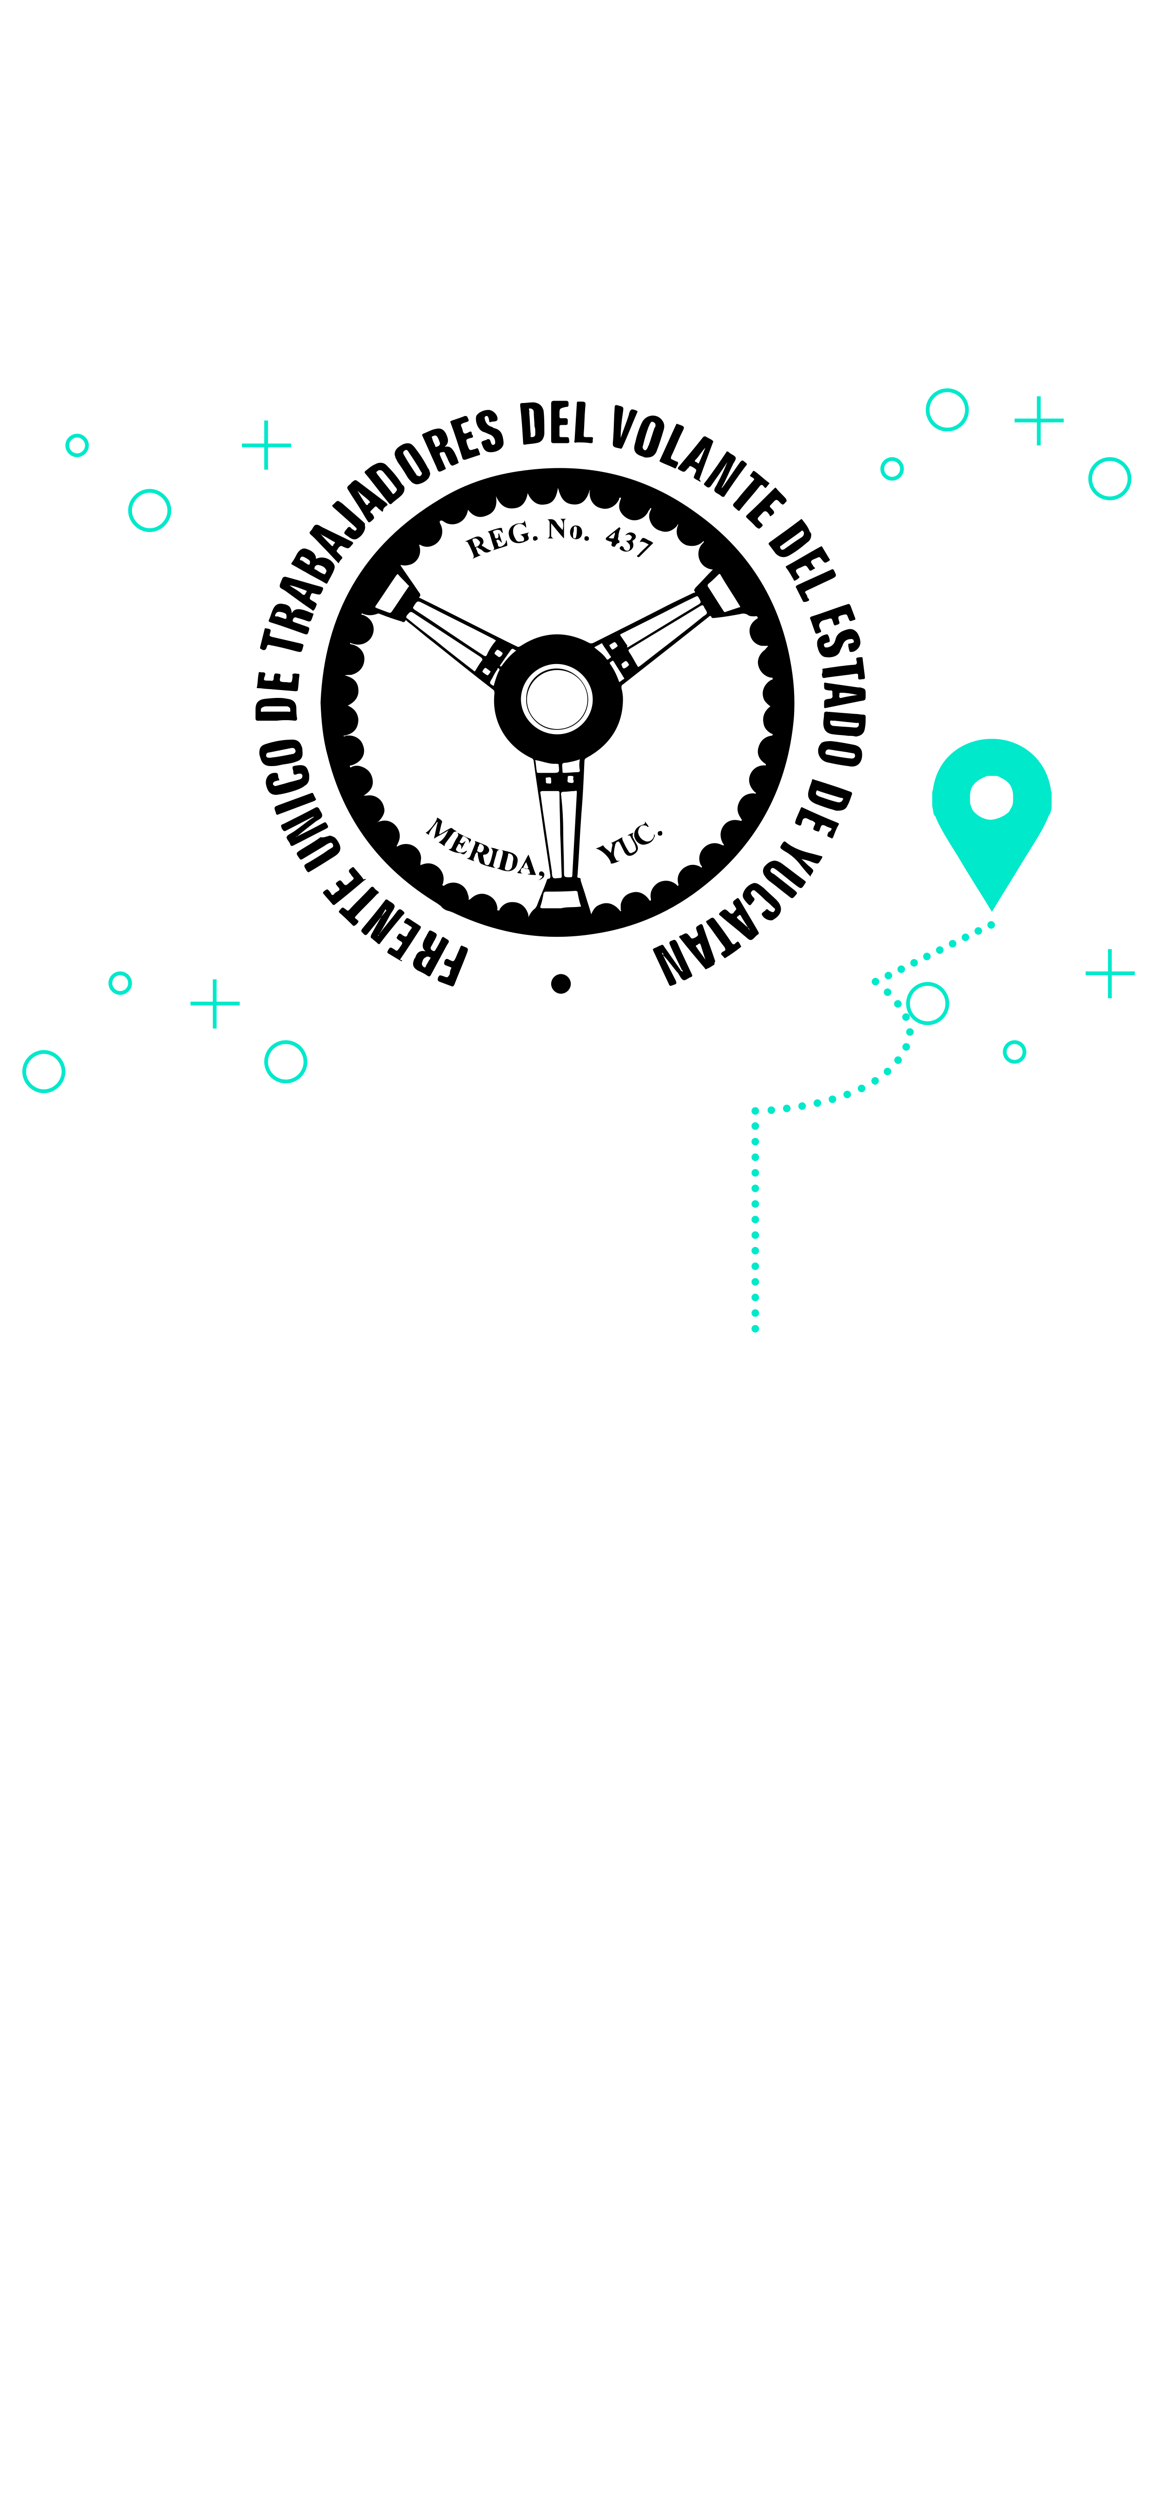 <?xml version="1.0" encoding="utf-8"?>
<!-- Generator: Adobe Illustrator 24.3.0, SVG Export Plug-In . SVG Version: 6.00 Build 0)  -->
<svg version="1.1" id="Capa_1" xmlns="http://www.w3.org/2000/svg" xmlns:xlink="http://www.w3.org/1999/xlink" x="0px" y="0px"
	 viewBox="0 0 153.3 330.6" style="enable-background:new 0 0 153.3 330.6;" xml:space="preserve">
<style type="text/css">
	.st0{fill:url(#SVGID_1_);}
	.st1{fill:none;stroke:#00E9CB;stroke-width:0.5;stroke-miterlimit:10;}
	.st2{fill:#00E9CB;}
	.st3{fill:none;stroke:#00E9CB;stroke-linecap:round;stroke-linejoin:round;}
	.st4{fill:none;stroke:#00E9CB;stroke-linecap:round;stroke-linejoin:round;stroke-dasharray:0,1.897;}
	.st5{fill:none;stroke:#00E9CB;stroke-linecap:round;stroke-linejoin:round;stroke-dasharray:0,2.056;}
	.st6{fill:none;stroke:#00E9CB;stroke-linecap:round;stroke-linejoin:round;stroke-dasharray:0,2.06;}
	.st7{fill:none;}
	.st8{fill-rule:evenodd;clip-rule:evenodd;}
	.st9{fill-rule:evenodd;clip-rule:evenodd;fill:#CCCCCC;}
	.st10{fill-rule:evenodd;clip-rule:evenodd;fill:#F2F2F2;}
</style>
<g>
	<!-- <linearGradient id="SVGID_1_" gradientUnits="userSpaceOnUse" x1="-39.6986" y1="48.991" x2="192.961" y2="281.6506">
		<stop  offset="0" style="stop-color:#FFFFFF"/>
		<stop  offset="1" style="stop-color:#CCCCCC"/>
	</linearGradient>
	<path class="st0" d="M119.4,2.6v1.3c0,4.7-3.8,8.5-8.5,8.5H42.3c-4.7,0-8.5-3.8-8.5-8.5V2.6c0-1.4-1.2-2.6-2.6-2.6H15.9
		C7.1,0,0,7.1,0,15.9v298.9c0,8.8,7.1,15.9,15.9,15.9h121.5c8.8,0,15.9-7.1,15.9-15.9V15.9c0-8.8-7.1-15.9-15.9-15.9H122
		C120.6,0,119.4,1.2,119.4,2.6z"/> -->

	<circle class="st1" cx="37.8" cy="140.4" r="2.6"/>
	<path class="st1" d="M3.2,141.7c0-1.4,1.2-2.6,2.6-2.6s2.6,1.2,2.6,2.6c0,1.4-1.2,2.6-2.6,2.6S3.2,143.1,3.2,141.7z"/>
	<circle class="st1" cx="15.9" cy="130" r="1.3"/>
	<g>
		<line class="st1" x1="28.4" y1="136" x2="28.4" y2="129.5"/>
		<line class="st1" x1="25.2" y1="132.7" x2="31.7" y2="132.7"/>
	</g>
	<circle class="st1" cx="146.8" cy="63.3" r="2.6"/>
	<circle class="st1" cx="125.3" cy="54.2" r="2.6"/>
	<circle class="st1" cx="118" cy="62" r="1.3"/>
	<path class="st1" d="M8.9,58.9c0-0.7,0.6-1.3,1.3-1.3c0.7,0,1.3,0.6,1.3,1.3c0,0.7-0.6,1.3-1.3,1.3C9.5,60.2,8.9,59.6,8.9,58.9z"/>
	<circle class="st1" cx="134.2" cy="139.1" r="1.3"/>
	<g>
		<line class="st1" x1="137.4" y1="58.9" x2="137.4" y2="52.4"/>
		<line class="st1" x1="134.2" y1="55.6" x2="140.7" y2="55.6"/>
	</g>
	<path class="st1" d="M17.2,67.5c0-1.4,1.2-2.6,2.6-2.6s2.6,1.2,2.6,2.6s-1.2,2.6-2.6,2.6S17.2,68.9,17.2,67.5z"/>
	<circle class="st1" cx="122.7" cy="132.7" r="2.6"/>
	<g>
		<line class="st1" x1="35.2" y1="62.1" x2="35.2" y2="55.6"/>
		<line class="st1" x1="32" y1="58.9" x2="38.5" y2="58.9"/>
	</g>
	<g>
		<line class="st1" x1="146.8" y1="132" x2="146.8" y2="125.5"/>
		<line class="st1" x1="143.6" y1="128.7" x2="150.1" y2="128.7"/>
	</g>
	<path class="st2" d="M139,104.4c-0.7-4.5-4.4-6.7-7.7-6.7c0,0-0.1,0-0.1,0c0,0-0.1,0-0.1,0c-3.4,0-7.1,2.2-7.7,6.7
		c0,0.1-0.1,0.3-0.1,0.3v0.1v1v0c0,0,0,0,0,0.1c0,0.1,0,0.2,0,0.4c0,0,0,0.1,0,0.1c0,0,0,0,0,0c0,0.1,0,0.1,0,0.2
		c0.1,0.3,0.1,0.7,0.2,1c0,0.1,0,0.1,0.1,0.2c0,0,0,0.1,0.1,0.1c0.7,1.8,2,3.7,3.1,5.5c1.4,2.4,2.9,4.7,4.3,7c0,0.1,0.1,0.1,0.1,0.2
		c0,0,0,0,0,0c0,0,0,0,0,0c0-0.1,0.1-0.1,0.1-0.2c1.4-2.3,2.9-4.7,4.3-7c1.1-1.8,2.4-3.7,3.1-5.5c0,0,0-0.1,0.1-0.1
		c0-0.1,0-0.1,0.1-0.2c0.1-0.3,0.2-0.7,0.2-1c0-0.1,0-0.1,0-0.2c0,0,0,0,0,0c0,0,0-0.1,0-0.1c0-0.1,0-0.3,0-0.4c0,0,0,0,0-0.1v0v-1
		v-0.1C139,104.7,139,104.6,139,104.4z M131.1,108.4c-0.9,0-1.8-0.5-2.3-1.1c-0.2-0.2-0.3-0.5-0.4-0.8c-0.1-0.2-0.1-0.7-0.1-0.7
		v-0.6c0-0.4,0.1-0.7,0.2-1c0.3-0.6,0.8-1,1.4-1.3c0.1,0,0.1-0.1,0.2-0.1c0.1,0,0.1,0,0.2-0.1c0.1,0,0.2-0.1,0.4-0.1
		c0.1,0,0.3,0,0.4,0c0,0,0.1,0,0.1,0c0,0,0.1,0,0.1,0c0.1,0,0.3,0,0.4,0c0.1,0,0.2,0,0.4,0.1c0.1,0,0.1,0,0.2,0.1
		c0.1,0,0.1,0.1,0.2,0.1c0.6,0.3,1.1,0.7,1.3,1.3c0.1,0.3,0.2,0.6,0.2,1v0.6c0,0,0,0.5-0.1,0.7c-0.1,0.3-0.3,0.5-0.4,0.8
		C132.9,107.9,132,108.3,131.1,108.4z"/>
	<g>
		<g>
			<line class="st3" x1="131.1" y1="122.3" x2="131.1" y2="122.3"/>
			<line class="st4" x1="129.4" y1="123.1" x2="116.7" y2="129.4"/>
			<line class="st3" x1="115.8" y1="129.8" x2="115.8" y2="129.8"/>
			<path class="st5" d="M117.4,131.2c1.6,1.6,3.7,4.3,2.7,6.7c-1.5,3.6-5.5,7.9-19.2,9"/>
			<line class="st3" x1="99.9" y1="146.9" x2="99.9" y2="146.9"/>
			<line class="st6" x1="99.9" y1="148.9" x2="99.9" y2="174.7"/>
			<line class="st3" x1="99.9" y1="175.7" x2="99.9" y2="175.7"/>
		</g>
	</g>
</g>
<g>
	<path class="st8" d="M42.4,92.9C42.9,81.2,48,72.1,58.2,66c3.4-2.1,7.2-3.3,11.2-3.8c8.4-1.1,16,0.7,22.8,5.7
		c6.7,4.8,10.8,11.3,12.3,19.3c0.5,2.6,0.7,5.2,0.5,7.8c-0.8,8.9-4.6,16.3-11.7,22c-4.3,3.5-9.3,5.7-14.8,6.5
		c-6.4,1-12.6,0-18.5-2.8c-0.2-0.1-0.3-0.1-0.5-0.2c-0.5-0.1-0.9-0.3-1.2-0.7c-0.1-0.1-0.3-0.2-0.4-0.3
		c-7.6-4.6-12.5-11.1-14.6-19.7C42.7,97.6,42.5,95.3,42.4,92.9z M89.7,69.3c0,0-0.1,0.1-0.1,0.1c0,0.1-0.1,0.1-0.1,0.2
		c-0.6,0.6-1.3,0.9-2.1,0.6c-0.8-0.2-1.3-0.8-1.5-1.6c-0.1-0.4,0-0.9,0.2-1.2c0-0.1,0.1-0.2,0-0.2c-0.1-0.1-0.1,0.1-0.2,0.2
		c0,0,0,0.1-0.1,0.1c-0.3,0.8-1.1,1.3-1.9,1.3c-0.8,0-1.6-0.6-1.9-1.3c-0.2-0.5-0.1-1,0.1-1.5c0-0.1,0.1-0.1,0-0.2
		c-0.1,0-0.2,0-0.2,0.1c0,0,0,0.1,0,0.1c-0.4,0.9-1.4,1.5-2.4,1.2c-1-0.2-1.6-1.2-1.5-2.2c0-0.1,0.1-0.2,0-0.2
		c-0.4,1.4-1.1,2-2.2,1.9c-1.1-0.1-1.6-0.7-2-2.2c-0.2,1.4-0.7,2.1-1.7,2.2c-0.5,0.1-1,0-1.4-0.3c-0.4-0.3-0.7-0.7-0.9-1.2
		c-0.2,1.2-0.8,1.9-1.7,2c-1.3,0.2-2-0.5-2.5-1.6c0.2,1.2-0.1,2.2-1.3,2.6c-1,0.4-1.8,0-2.4-0.8c-0.3,1.9-2.2,2.4-3.3,1.5
		c-0.2-0.1-0.3-0.1-0.4,0c-0.1,0.1,0,0.2,0,0.3c0.7,1.2,0.1,2.6-1.1,3c-0.6,0.2-1.1,0.1-1.6-0.2c-0.1,0.1,0,0.2,0,0.3
		c0.3,1.1-0.4,2.2-1.4,2.4c-0.4,0.1-0.7,0.1-1.1,0c0,0,0,0,0,0c0,0,0,0.1,0,0.1c0.8,1.2,1.6,2.3,2.4,3.5c0.2,0.2,0.3,0.5,0,0.7
		c0.1,0,0.1,0.1,0.2,0.1c4.3,2.1,8.5,4.3,12.8,6.4c0.2,0.1,0.3,0,0.5-0.1c2.9-1.9,6-2,9-0.4c0.2,0.1,0.4,0.1,0.6,0
		c3.4-1.7,6.8-3.4,10.1-5.1c1-0.5,2.1-1,3.1-1.5c0.1,0,0.3,0,0.2-0.2c-0.2-0.2,0-0.3,0.1-0.5c0.8-0.8,1.5-1.6,2.3-2.4
		c-0.1,0-0.1,0-0.1,0c-1.8-0.2-2.4-2.4-1.2-3.5c0,0,0.1-0.1,0.1-0.2c-0.1-0.1-0.1,0-0.2,0.1c-0.6,0.5-1.3,0.6-2.1,0.4
		c-0.8-0.3-1.7-1.3-1.1-2.7C89.7,69.4,89.7,69.4,89.7,69.3C89.8,69.3,89.8,69.3,89.7,69.3C89.8,69.2,89.7,69.3,89.7,69.3z M50,108.7
		c1.4-0.6,2.5,0.3,2.8,1.3c0.2,0.7,0,1.2-0.3,1.8c0,0-0.1,0.1,0,0.1c0,0.1,0.1,0,0.1,0c1.4-0.8,3,0.1,3.1,1.5c0,0.3-0.1,0.6-0.1,1
		c0.1,0,0.2-0.1,0.3-0.1c0.8-0.3,1.5-0.1,2.1,0.4c0.6,0.6,0.8,1.3,0.6,2.1c0,0.1-0.2,0.2,0,0.3c0.2,0.1,0.2-0.1,0.3-0.1
		c1.2-0.7,2.7-0.1,3,1.3c0.1,0.2,0.1,0.4,0.1,0.7c0.1,0,0.1-0.1,0.2-0.1c0.6-0.6,1.4-0.9,2.2-0.6c0.8,0.3,1.3,0.9,1.4,1.8
		c0,0.1-0.1,0.3,0.1,0.3c0.2,0,0.2-0.1,0.2-0.2c0.5-0.7,1.1-1,2-0.9c0.8,0.1,1.4,0.6,1.7,1.4c0.1,0.2,0.1,0.4,0.1,0.6
		c0.2-0.5,0.5-0.9,0.9-1.2c0.1-0.1,0.1-0.2,0.2-0.3c0.4-1.1,0.9-2.2,1.3-3.3c0-0.1,0.1-0.3,0.2-0.3c0.3,0,0.3-0.2,0.3-0.4
		c-0.3-2-0.6-4-0.9-6c-0.4-3-0.9-6-1.3-9.1c0-0.2-0.1-0.4-0.4-0.5c-3.3-1.6-5.2-4.9-4.8-8.5c0-0.3,0-0.4-0.3-0.6
		c-2.6-2-5.2-4.1-7.7-6.1c-1.2-0.9-2.3-1.9-3.5-2.8c-0.1-0.1-0.2-0.3-0.3-0.1c-0.1,0.2-0.3,0.2-0.4,0.1c-1-0.3-1.9-0.6-2.9-1
		c-0.2-0.1-0.3-0.1-0.5,0c-0.6,0.2-1.1,0.2-1.7,0c-0.1,0-0.2-0.2-0.3,0c0,0.1,0.1,0.1,0.2,0.1c1.1,0.4,1.7,1.5,1.3,2.6
		c-0.4,1.1-1.6,1.6-2.7,1.2c-0.1,0-0.2-0.1-0.3-0.1c0,0,0,0.1,0,0.1c0,0.1,0.2,0.1,0.2,0.1c1,0.2,1.7,1,1.7,1.9c0,1-0.6,1.8-1.6,2.1
		c-0.3,0.1-0.6,0-1,0.1c1.1,0.3,1.7,0.8,1.8,1.8c0.1,1-0.4,1.7-1.4,2.2c0.9,0.4,1.3,1,1.4,1.8c0,1.3-0.7,2-2,2.2
		c0.1,0.1,0.2,0.1,0.3,0c1-0.2,2,0.3,2.3,1.2c0.5,1.2-0.2,2.3-1.5,2.7c-0.1,0-0.3,0-0.2,0.2c0.1,0.2,0.2,0,0.2,0
		c0.5-0.2,0.9-0.2,1.4,0c0.8,0.3,1.3,0.9,1.4,1.8c0.1,0.9-0.4,1.5-1.2,2c0.1,0,0.2,0,0.4,0c1.1-0.2,2.1,0.5,2.3,1.6
		C51,107.4,50.6,108.1,50,108.7c-0.1-0.1-0.1,0-0.1,0C49.9,108.7,50,108.7,50,108.7z M101.6,85.4c-0.3,0-0.6,0-0.9,0
		c-0.8-0.2-1.3-0.7-1.5-1.5c-0.2-0.8,0.1-1.5,0.8-2c0.1-0.1,0.3-0.1,0.2-0.3c-0.1-0.2-0.2-0.1-0.4-0.1c-0.3,0-0.7,0-0.9-0.2
		c-0.3-0.2-0.7-0.2-1-0.1c-1.1,0.2-2.2,0.4-3.3,0.5c-0.2,0-0.4,0.1-0.5-0.1c-0.1-0.3-0.3-0.1-0.4,0c-1.4,1.1-2.9,2.3-4.3,3.4
		c-2.3,1.8-4.7,3.7-7,5.5c-0.2,0.1-0.2,0.2-0.2,0.5c0.1,0.4,0.2,0.9,0.2,1.4c0,3.5-1.7,6.1-4.8,7.8c-0.2,0.1-0.3,0.2-0.3,0.5
		c-0.1,2.3-0.2,4.6-0.4,6.9c-0.2,2.7-0.3,5.3-0.5,8c0,0.2-0.2,0.5,0.3,0.5c0.1,0,0.1,0.2,0.1,0.3c0.2,0.7,0.5,1.5,0.7,2.2
		c0.2,0.7,0.5,1.5,0.7,2.3c0.3-0.7,0.6-1.1,1.2-1.3c0.9-0.4,1.8-0.1,2.5,0.7c0.1,0.1,0.1,0.2,0.2,0.2c0.1-0.1,0-0.2,0-0.2
		c0-0.2,0-0.4,0-0.7c0.2-0.9,0.7-1.4,1.6-1.6c0.8-0.2,1.6,0.2,2.1,0.9c0.1,0.1,0.1,0.2,0.2,0.2c0.1,0,0.1-0.1,0.1-0.2
		c-0.2-0.9,0.2-1.7,1-2.2c0.8-0.4,1.7-0.3,2.4,0.3c0.1,0.1,0.1,0.2,0.2,0.1c0.1-0.1,0-0.2,0-0.3c-0.2-0.8,0.1-1.5,0.7-2
		c0.7-0.5,1.4-0.6,2.2-0.2c0.1,0,0.1,0.2,0.2,0.1c0.1-0.1,0-0.2-0.1-0.3c-0.4-0.8-0.2-1.7,0.4-2.3c0.6-0.6,1.5-0.8,2.3-0.4
		c0.1,0,0.2,0.1,0.3,0.1c0.1-0.1,0-0.2-0.1-0.3c-0.4-0.8-0.4-1.6,0.1-2.3c0.5-0.7,1.3-0.9,2.1-0.7c0.1,0,0.2,0.1,0.3,0
		c0.1-0.1-0.1-0.2-0.1-0.3c-0.5-0.7-0.6-1.4-0.2-2.2c0.4-0.8,1.1-1.1,1.9-1.1c0.1,0,0.2,0.1,0.3,0c0-0.1-0.1-0.1-0.2-0.2
		c-0.6-0.6-0.9-1.4-0.6-2.2c0.3-0.8,1-1.3,1.9-1.3c0.1,0,0.2,0.1,0.2-0.1c0-0.1-0.1-0.1-0.2-0.2c-0.7-0.5-1-1.2-0.8-2
		c0.2-0.8,0.7-1.4,1.6-1.6c0.1,0,0.2,0,0.3-0.1c0-0.2-0.1-0.2-0.2-0.2c-0.5-0.3-0.9-0.7-1-1.3c-0.2-0.9,0.1-1.7,0.9-2.3
		c-0.3-0.2-0.6-0.5-0.8-0.8c-0.5-1-0.1-2.1,0.9-2.7c0.1,0,0.2,0,0.2-0.2c0-0.1-0.1-0.1-0.2-0.1c0,0-0.1,0-0.1,0
		c-0.8-0.2-1.4-0.8-1.6-1.6c-0.2-0.8,0.2-1.6,0.9-2.1C101.4,85.6,101.5,85.6,101.6,85.4z M74.1,110.3c0-1.8-0.1-3.6-0.1-5.4
		c0-0.3-0.1-0.3-0.3-0.3c-0.6,0-1.3,0-1.9,0c-0.3,0-0.4,0.1-0.3,0.4c0.1,0.7,0.2,1.5,0.3,2.2c0.4,2.7,0.8,5.4,1.2,8.1
		c0,0.3,0,0.6,0.2,0.8c0.2,0.1,0.5,0,0.8,0c0.3,0,0.3-0.1,0.3-0.3C74.2,113.8,74.2,112,74.1,110.3z M65.6,84.7
		c-0.1-0.1-0.2-0.1-0.3-0.2c-3.1-1.6-6.2-3.1-9.3-4.7c-0.8-0.4-0.8-0.4-1.3,0.4c-0.1,0.2-0.1,0.2,0.1,0.4c3.1,2,6.1,4.1,9.2,6.1
		c0.2,0.1,0.3,0.1,0.4-0.1C64.7,85.9,65.1,85.3,65.6,84.7z M84.4,88.2c0.1,0,0.1-0.1,0.2-0.1c2.8-2.2,5.6-4.3,8.3-6.5
		c0.2-0.2,0.6-0.3,0.6-0.6c0-0.2-0.3-0.5-0.4-0.8c-0.1-0.2-0.2-0.2-0.4-0.1c-3.1,1.9-6.3,3.8-9.4,5.7c-0.2,0.1-0.2,0.2-0.1,0.4
		C83.7,86.9,84,87.6,84.4,88.2z M83,85.6c0.1,0,0.2-0.1,0.2-0.1c3-1.8,5.9-3.6,8.9-5.4c0.7-0.4,0.7-0.4,0.3-1.1
		c-0.1-0.2-0.2-0.2-0.4-0.1c-1.7,0.8-3.4,1.7-5,2.5c-1.6,0.8-3.2,1.6-4.8,2.4c-0.2,0.1-0.2,0.1-0.1,0.3c0.3,0.4,0.6,0.9,0.9,1.3
		C82.9,85.5,82.9,85.6,83,85.6z M74.5,110.2c0,1.7,0.1,3.3,0.1,5c0,0.8,0,0.8,0.8,0.8c0.3,0,0.3-0.1,0.3-0.3
		c0.2-3.6,0.4-7.3,0.6-10.9c0-0.2,0-0.3-0.3-0.2c-0.5,0-1,0.1-1.5,0.1c-0.2,0-0.3,0.1-0.3,0.3C74.4,106.6,74.5,108.4,74.5,110.2z
		 M62.8,88.8c0.3-0.5,0.6-1,0.9-1.4c0.2-0.2,0.1-0.3-0.1-0.5c-2.9-1.9-5.8-3.8-8.7-5.7c-0.6-0.4-0.6-0.4-1.1,0.2
		c-0.1,0.2-0.1,0.3,0.1,0.4c1.2,1,2.4,1.9,3.7,2.9C59.3,86.1,61,87.4,62.8,88.8z M73.7,97.1c2.6,0,4.7-2.1,4.7-4.6
		c0-2.5-2.1-4.6-4.6-4.7c-2.4-0.1-4.8,1.8-4.9,4.6C68.9,95,71.1,97.1,73.7,97.1z M97.9,80.2C97.9,80.2,97.9,80.1,97.9,80.2
		c-0.9-1.5-1.8-2.8-2.6-4.2c-0.1-0.2-0.2-0.1-0.3,0c-0.4,0.4-0.8,0.8-1.3,1.2c-0.1,0.1-0.1,0.2-0.1,0.3c0.7,1.1,1.4,2.2,2.1,3.3
		c0.1,0.1,0.1,0.2,0.3,0.1c0.6-0.2,1.2-0.4,1.8-0.6C97.9,80.3,97.9,80.3,97.9,80.2z M74.2,120.1c0.8-0.2,1.6-0.1,2.4-0.2
		c0.2,0,0.3,0,0.2-0.2c-0.2-0.6-0.3-1.1-0.4-1.7c0-0.1-0.1-0.2-0.3-0.2c-1.3,0.1-2.6,0.1-3.9,0.1c-0.2,0-0.2,0.1-0.3,0.2
		c-0.1,0.6-0.2,1.1-0.4,1.7c-0.1,0.2,0,0.3,0.2,0.3C72.7,120.1,73.5,120.1,74.2,120.1z M54.1,77.5c0,0,0-0.1-0.1-0.1
		c-0.4-0.5-0.9-0.9-1.3-1.4c-0.1-0.2-0.2,0-0.3,0.1c-0.9,1.3-1.8,2.7-2.7,4c-0.1,0.2-0.1,0.2,0.1,0.3c0.5,0.2,1.1,0.4,1.6,0.6
		c0.2,0.1,0.3,0,0.4-0.1c0.7-1,1.4-2.1,2.1-3.1C54,77.6,54.1,77.6,54.1,77.5z M70.8,100.5c0.1,0.5,0.1,1,0.2,1.5
		c0,0.2,0.1,0.2,0.3,0.2c0.6,0,1.1,0,1.7,0c1,0,1,0,0.9-1c0-0.2-0.1-0.2-0.3-0.2c-0.4,0-0.7,0-1.1-0.1
		C72,100.8,71.4,100.6,70.8,100.5z M76.7,100.4c-0.5,0.2-1,0.3-1.5,0.4c-0.3,0.1-0.7,0-0.8,0.2c-0.1,0.2,0,0.6,0,0.9c0,0,0,0,0,0.1
		c0,0.2,0.1,0.2,0.2,0.2c0.6,0,1.2-0.1,1.9-0.1c0.1,0,0.2-0.1,0.2-0.2C76.6,101.4,76.6,100.9,76.7,100.4z M78.6,85.6
		c0.6,0.5,1.2,0.9,1.6,1.5c0.2,0.3,0.3,0,0.5-0.1c0.2-0.1,0.1-0.2,0-0.3c-0.3-0.5-0.7-1-1-1.5c0-0.1-0.1-0.2-0.2-0.1
		C79.2,85.3,78.9,85.4,78.6,85.6z M81.9,90.2c0.2-0.1,0.4-0.3,0.6-0.4c0.1-0.1,0.1-0.1,0-0.2c-0.4-0.7-0.9-1.4-1.3-2.1
		c-0.2-0.3-0.3,0-0.4,0c-0.1,0.1-0.2,0.1-0.1,0.3C81.2,88.5,81.6,89.3,81.9,90.2z M65.3,90.7c0.2-0.7,0.4-1.4,0.7-2
		c0.1-0.1,0.1-0.2,0-0.3c-0.2-0.1-0.2,0-0.2,0.1c-0.3,0.4-0.5,0.8-0.7,1.2C64.7,90.3,64.7,90.4,65.3,90.7
		C65.2,90.7,65.3,90.7,65.3,90.7z M68.3,86c-0.3,0-0.4-0.4-0.7-0.1c-0.5,0.7-1,1.4-1.4,2c-0.1,0.1-0.1,0.2,0,0.2
		c0.1,0.1,0.1,0,0.2-0.1C66.9,87.3,67.5,86.6,68.3,86z M75.8,103c0-0.1,0.2-0.4-0.2-0.4c-0.2,0-0.6-0.1-0.5,0.3
		c0,0.2-0.2,0.6,0.3,0.6C75.8,103.6,76,103.5,75.8,103z M81,85.9c0.1,0,0.7-0.4,0.7-0.5c-0.1-0.2-0.2-0.4-0.4-0.5
		c-0.1,0-0.7,0.4-0.7,0.4C80.6,85.4,80.9,85.9,81,85.9z M66.5,86.4c0-0.1-0.6-0.5-0.7-0.5c-0.2,0.1-0.3,0.3-0.4,0.5
		c0,0.1,0.6,0.5,0.6,0.5C66.4,86.8,66.4,86.5,66.5,86.4z M64.5,89.3c0.1,0,0.4-0.5,0.4-0.5c0,0-0.6-0.5-0.7-0.5
		c-0.2,0.1-0.3,0.3-0.4,0.5C63.8,88.9,64.4,89.3,64.5,89.3z M82.5,88.4c0.2,0,0.7-0.4,0.7-0.5c-0.1-0.2-0.2-0.4-0.4-0.5
		c-0.1,0-0.7,0.4-0.6,0.5C82.3,88.1,82.3,88.3,82.5,88.4z M72.9,103.2c0-0.3,0-0.5-0.4-0.4c-0.2,0-0.4,0-0.3,0.3
		c0,0.5,0,0.5,0.4,0.5C73,103.7,72.9,103.4,72.9,103.2z"/>
	<path class="st8" d="M87.7,126.3c0.5,1.1,1.1,2.2,1.7,3.4c0.1,0.3,0.1,0.4-0.2,0.5c-0.1,0-0.2,0.1-0.3,0.1
		c-0.2,0.1-0.3,0.1-0.4-0.1c-0.7-1.5-1.4-3-2.1-4.5c-0.1-0.2,0-0.2,0.1-0.3c0.3-0.1,0.6-0.3,0.9-0.4c0.2-0.1,0.3-0.1,0.4,0.1
		c0.7,1,1.4,2,2.1,3c0.1,0.1,0.1,0.2,0.2,0.3c0,0,0.1,0,0.1,0c0,0,0-0.1,0-0.1c-0.5-1.1-1.1-2.2-1.6-3.4c-0.1-0.2-0.1-0.4,0.2-0.5
		c0.5-0.2,0.5-0.2,0.8,0.3c0.6,1.4,1.3,2.8,1.9,4.1c0.1,0.2,0.1,0.3-0.1,0.4c-0.4,0.1-0.7,0.5-1,0.4c-0.3-0.1-0.5-0.6-0.7-0.9
		C89,127.9,88.4,127,87.7,126.3c0.1-0.1,0-0.2,0-0.2c0,0,0-0.1-0.1-0.1c-0.1,0,0,0.1,0,0.1C87.6,126.2,87.7,126.2,87.7,126.3z
		 M90.3,128.5c0-0.1,0-0.1,0-0.2c0,0,0,0-0.1,0C90.2,128.4,90.2,128.5,90.3,128.5z"/>
	<path class="st8" d="M96.2,61.1c-0.7,1.1-1.5,2.2-2.2,3.2c-0.2,0.2-0.3,0.2-0.5,0.1C93,64,93,64.1,93.4,63.6
		c0.9-1.2,1.8-2.5,2.6-3.7c0.1-0.2,0.2-0.3,0.4-0.1c0.3,0.3,0.8,0.4,0.9,0.7c0.1,0.3-0.3,0.7-0.4,1c-0.5,1-0.9,2-1.4,2.9
		c0,0-0.1,0.1,0,0.1c0,0,0,0,0.1-0.1c0.8-1.1,1.5-2.2,2.3-3.3c0.2-0.2,0.3-0.3,0.5-0.1c0.5,0.4,0.5,0.3,0.1,0.8
		c-0.9,1.2-1.8,2.5-2.6,3.7c-0.1,0.2-0.2,0.3-0.5,0.1c-0.3-0.3-0.8-0.4-0.9-0.7c-0.1-0.3,0.3-0.7,0.4-1C95.4,63,95.8,62.1,96.2,61.1
		C96.3,61.1,96.3,61.1,96.2,61.1C96.2,61,96.2,61,96.2,61.1z M96.3,60.9C96.4,60.9,96.4,60.9,96.3,60.9
		C96.4,60.9,96.3,60.9,96.3,60.9C96.3,60.9,96.3,60.9,96.3,60.9C96.3,60.9,96.3,60.9,96.3,60.9z M95.5,64.6
		C95.5,64.6,95.5,64.6,95.5,64.6C95.5,64.6,95.4,64.6,95.5,64.6C95.5,64.6,95.5,64.6,95.5,64.6C95.5,64.6,95.5,64.6,95.5,64.6z"/>
	<path class="st8" d="M51.1,120.4c-0.8,1-1.7,2.1-2.5,3.1c-0.2,0.2-0.3,0.2-0.5,0c-0.4-0.4-0.4-0.4-0.1-0.8c1-1.2,2-2.4,2.9-3.6
		c0.1-0.2,0.2-0.2,0.4-0.1c0.3,0.3,0.8,0.4,0.9,0.8c0,0.3-0.3,0.7-0.5,1c-0.5,0.9-1,1.9-1.6,2.8c0,0-0.1,0.1-0.1,0.1
		c0.1,0.1,0.1,0,0.1-0.1c0.8-1.1,1.7-2.1,2.5-3.2c0.2-0.2,0.3-0.2,0.5-0.1c0.5,0.4,0.5,0.4,0.1,0.8c-1,1.2-2,2.4-2.9,3.6
		c-0.1,0.2-0.2,0.2-0.4,0c-0.2-0.2-0.5-0.4-0.7-0.6c-0.2-0.1-0.2-0.2-0.1-0.5c0.6-1.1,1.3-2.3,1.9-3.4
		C51.1,120.6,51.2,120.5,51.1,120.4C51.2,120.4,51.2,120.4,51.1,120.4C51.2,120.4,51.1,120.4,51.1,120.4z"/>
	<path class="st8" d="M39.3,110.6c1.2-0.6,2.4-1.2,3.5-1.8c0.2-0.1,0.3-0.1,0.4,0.1c0.3,0.5,0.3,0.5-0.3,0.8
		c-1.4,0.7-2.7,1.4-4.1,2.1c-0.2,0.1-0.3,0.1-0.4-0.1c-0.1-0.4-0.5-0.7-0.5-1c0.1-0.3,0.6-0.5,0.9-0.7c0.9-0.6,1.7-1.3,2.6-1.9
		c0,0,0.1,0,0.1-0.1c0,0-0.1,0-0.1,0c-1.2,0.6-2.3,1.2-3.5,1.8c-0.3,0.2-0.4,0.1-0.6-0.2c-0.2-0.5-0.2-0.5,0.3-0.7
		c1.4-0.7,2.8-1.4,4.1-2.1c0.2-0.1,0.3-0.1,0.5,0.1c0.1,0.3,0.5,0.7,0.4,1c0,0.3-0.5,0.5-0.8,0.7C40.9,109.3,40.1,109.9,39.3,110.6
		c-0.1-0.1-0.1,0-0.2,0C39.1,110.6,39.2,110.6,39.3,110.6z"/>
	<path class="st8" d="M41.8,73.9c0.8-0.4,1.8-0.1,2.3,0.6c0.2,0.3,0.2,0.5,0.1,0.8c-0.2,0.6-0.6,1.2-0.9,1.8c-0.1,0.2-0.2,0-0.3,0
		c-0.8-0.5-1.7-0.9-2.5-1.4c-0.6-0.3-1.2-0.7-1.8-1c-0.2-0.1-0.2-0.2-0.1-0.3c0.3-0.4,0.5-0.8,0.7-1.2c0.4-0.6,0.8-0.8,1.3-0.6
		C41.2,72.8,41.8,73.2,41.8,73.9C41.7,73.9,41.8,73.9,41.8,73.9z M42.1,74.7c-0.3,0-0.5,0.2-0.5,0.4c-0.1,0.2,0.2,0.2,0.3,0.3
		c0.3,0.2,0.6,0.4,0.9,0.5c0.1,0,0.1,0.1,0.2,0c0.1-0.2,0.3-0.4,0.1-0.6C42.9,74.9,42.5,74.8,42.1,74.7z M41,74.3c0,0,0-0.1,0-0.1
		c-0.1-0.2-0.8-0.6-1-0.6c-0.2,0-0.3,0.2-0.3,0.3c-0.1,0.2,0.1,0.2,0.2,0.2c0.2,0.1,0.4,0.3,0.6,0.4C40.9,74.8,41,74.7,41,74.3z"/>
	<path class="st8" d="M36.6,95.3c-0.8,0-1.7,0-2.5,0c-0.2,0-0.3-0.1-0.3-0.3c0-0.4,0-0.8,0-1.2c0-0.9,0.4-1.3,1.3-1.4
		c1-0.1,2-0.2,2.9,0c0.8,0.1,1.2,0.5,1.2,1.3c0,0.4,0,0.9,0.1,1.3c0,0.2-0.1,0.3-0.3,0.3C38.2,95.2,37.4,95.2,36.6,95.3
		C36.6,95.2,36.6,95.2,36.6,95.3z M36.5,94.1C36.5,94.1,36.5,94.1,36.5,94.1c0.5,0,1.1,0,1.6,0c0.1,0,0.3,0.1,0.3-0.1
		c0-0.2,0-0.4-0.2-0.5c-0.1-0.1-0.2-0.1-0.4-0.1c-0.9,0-1.8,0-2.6,0c-0.1,0-0.2,0-0.4,0.1c-0.3,0.1-0.3,0.3-0.3,0.5
		c0,0.2,0.2,0.1,0.4,0.1C35.5,94.1,36,94.1,36.5,94.1z"/>
	<path class="st8" d="M72,56.9c0,0.2,0,0.3,0,0.5c-0.1,0.7-0.4,1.1-1.1,1.2c-0.5,0.1-1,0.1-1.5,0.2c-0.2,0-0.2-0.1-0.2-0.2
		c-0.1-1.7-0.2-3.3-0.4-5c0-0.1,0-0.3,0.2-0.3c0.5,0,1.1-0.1,1.6-0.1c0.7,0.1,1.1,0.4,1.3,1.1C72,55.2,72,56.1,72,56.9z M70,54.5
		c0.1,1,0.1,2,0.2,3c0,0.1-0.1,0.3,0.1,0.3c0.2,0,0.4,0,0.5-0.3c0-0.1,0-0.3,0-0.4c0-0.2,0-0.5-0.1-0.7c0-0.6-0.1-1.3-0.1-1.9
		c0-0.3-0.2-0.5-0.6-0.5C69.9,54.2,70.1,54.4,70,54.5z"/>
	<path class="st8" d="M112.2,97.3c-0.7-0.1-1.3-0.1-2-0.2c-0.9-0.1-1.3-0.6-1.3-1.5c0-0.4,0.1-0.8,0.1-1.2c0-0.2,0.1-0.3,0.3-0.3
		c1.3,0.1,2.6,0.2,3.8,0.3c0.4,0,0.7,0.1,1.1,0.1c0.2,0,0.3,0.1,0.3,0.3c0,0.5,0,1-0.1,1.5c-0.1,0.7-0.5,1-1.2,1.1
		C112.9,97.3,112.5,97.3,112.2,97.3z M110.4,95.3C110.4,95.3,110.4,95.4,110.4,95.3c-0.1,0-0.2,0-0.3,0c-0.1,0-0.3-0.1-0.3,0.1
		c0,0.2,0,0.4,0.2,0.5c0.1,0.1,0.3,0.1,0.4,0.1c0.9,0.1,1.7,0.1,2.6,0.2c0.1,0,0.2,0,0.3,0c0.3-0.1,0.3-0.3,0.3-0.5
		c0-0.2-0.2-0.1-0.3-0.1C112.3,95.5,111.3,95.4,110.4,95.3z"/>
	<path class="st8" d="M110.8,107.2c-0.1,0-0.3,0-0.5-0.1c-0.8-0.2-1.6-0.5-2.4-0.8c-0.9-0.4-1.2-0.9-0.9-1.9
		c0.1-0.4,0.3-0.8,0.4-1.2c0-0.2,0.1-0.2,0.3-0.1c1.6,0.5,3.2,1,4.8,1.6c0.1,0,0.2,0.1,0.2,0.3c-0.2,0.5-0.3,1-0.6,1.5
		C111.9,107,111.5,107.2,110.8,107.2z M110.9,106.1c0.4,0,0.5-0.2,0.6-0.4c0.1-0.2-0.2-0.2-0.3-0.2c-1-0.3-2-0.6-2.9-0.9
		c-0.1,0-0.2-0.2-0.3,0c-0.1,0.2-0.1,0.4,0,0.5c0.1,0.1,0.2,0.1,0.3,0.2c0.9,0.3,1.7,0.6,2.6,0.8C110.9,106.1,111,106.1,110.9,106.1
		z"/>
	<path class="st8" d="M107.3,70.7c0,0.5-0.2,0.8-0.5,1c-0.8,0.7-1.6,1.3-2.5,1.8c-0.6,0.3-1.2,0.2-1.7-0.3c-0.3-0.4-0.6-0.8-0.9-1.2
		c-0.1-0.1,0-0.2,0.1-0.3c1.4-1,2.8-2,4.1-3c0.1-0.1,0.1-0.1,0.2,0c0.4,0.5,0.8,1,1,1.6C107.3,70.5,107.3,70.6,107.3,70.7z
		 M103.5,72.7c0.1,0,0.3-0.1,0.4-0.2c0.7-0.5,1.4-1,2.2-1.5c0.1-0.1,0.2-0.2,0.2-0.3c0.1-0.2,0-0.4-0.1-0.5c-0.1-0.1-0.2,0-0.3,0.1
		c-0.8,0.6-1.7,1.2-2.5,1.8c-0.1,0.1-0.3,0.1-0.2,0.3C103.2,72.5,103.3,72.7,103.5,72.7z"/>
	<path class="st8" d="M34.3,99.6c0-0.7,0.2-1,0.8-1.2c1.2-0.4,2.4-0.6,3.6-0.6c0.6,0,1,0.3,1.2,0.9c0.1,0.2,0.1,0.4,0.1,0.6
		c0.1,0.7-0.1,1.2-0.8,1.4c-0.7,0.3-1.5,0.3-2.3,0.5c-0.4,0.1-0.8,0.1-1.1,0.1c-0.7,0-1.1-0.3-1.3-0.9
		C34.4,100.1,34.3,99.8,34.3,99.6z M38.6,98.9c-1,0.2-2,0.4-3,0.6c-0.2,0-0.4,0.1-0.4,0.4c0,0.3,0.3,0.3,0.5,0.3c1-0.1,2-0.3,3-0.5
		c0.2,0,0.4-0.2,0.4-0.4C39,98.9,38.8,98.9,38.6,98.9z"/>
	<path class="st8" d="M53.5,64.6c0,0.3-0.1,0.6-0.4,0.9c-0.4,0.4-0.9,0.7-1.3,1.1c-0.1,0.1-0.2,0.1-0.3,0c-1.1-1.3-2.1-2.7-3.2-4
		c-0.1-0.1-0.1-0.2,0-0.3c0.4-0.3,0.8-0.7,1.3-0.9c0.5-0.3,1.1-0.3,1.5,0.1c0.8,0.8,1.5,1.6,2.1,2.6C53.4,64.2,53.5,64.4,53.5,64.6z
		 M52.5,64.8c0-0.2-0.1-0.3-0.2-0.4c-0.5-0.7-1.1-1.4-1.6-2c-0.1-0.1-0.2-0.2-0.3-0.2c-0.2-0.1-0.4,0-0.6,0.2
		c-0.1,0.1,0.1,0.2,0.1,0.3c0.6,0.8,1.3,1.6,1.9,2.4c0.1,0.1,0.1,0.3,0.3,0.2C52.3,65.1,52.4,65,52.5,64.8z"/>
	<path class="st8" d="M85.5,60.5c-0.1,0-0.3,0-0.4-0.1c-1.1-0.3-1.4-0.8-1.1-1.8c0.2-0.9,0.5-1.9,0.9-2.7c0.5-1.1,2-1.3,2.7-0.3
		c0.3,0.4,0.3,0.8,0.2,1.2c-0.3,1-0.6,2-1,3C86.5,60.3,86.2,60.5,85.5,60.5z M86.7,56.2c0-0.2-0.1-0.3-0.3-0.4
		c-0.2-0.1-0.3,0-0.4,0.2c-0.1,0.1-0.1,0.3-0.2,0.4c-0.3,0.8-0.5,1.5-0.7,2.3c0,0.1-0.1,0.3-0.1,0.4c0,0.2,0.1,0.3,0.2,0.4
		c0.2,0.1,0.3,0,0.4-0.2c0.1-0.1,0.1-0.3,0.2-0.4c0.3-0.8,0.5-1.6,0.8-2.4C86.7,56.5,86.7,56.3,86.7,56.2z"/>
	<path class="st8" d="M56.9,62.6c0,0.2-0.1,0.4-0.2,0.6c-0.3,0.4-0.8,0.7-1.3,0.8c-0.3,0.1-0.6,0-0.9-0.2c-0.2-0.2-0.4-0.4-0.6-0.7
		c-0.4-0.7-0.8-1.3-1.3-2c-0.1-0.2-0.2-0.4-0.3-0.6c0-0.1-0.1-0.3-0.1-0.4c0-0.7,0.5-1,1-1.3c0.4-0.2,0.9-0.3,1.3,0
		c0.1,0.1,0.2,0.2,0.3,0.3c0.7,0.9,1.3,1.8,1.8,2.8C56.8,62.1,56.8,62.3,56.9,62.6z M55.8,62.6c0-0.1,0-0.1-0.1-0.2
		c-0.5-0.9-1.1-1.8-1.7-2.7c-0.1-0.2-0.3-0.3-0.5-0.1c-0.2,0.1-0.2,0.3-0.1,0.5c0.5,0.9,1.1,1.8,1.7,2.7c0,0.1,0.1,0.1,0.2,0.1
		C55.4,63.1,55.8,62.9,55.8,62.6z"/>
	<path class="st8" d="M110,98c0.9,0.1,2,0.3,3,0.5c0.5,0.1,0.9,0.4,1,0.9c0.1,0.6,0,1.3-0.5,1.7c-0.4,0.3-0.8,0.3-1.3,0.2
		c-0.9-0.1-1.9-0.3-2.8-0.5c-1.2-0.3-1.6-1.8-0.7-2.6C109.1,98,109.5,98,110,98z M109.7,99.1c-0.2,0-0.4,0-0.5,0.3
		c-0.1,0.3,0.1,0.4,0.3,0.4c1,0.2,2,0.4,3.1,0.5c0.2,0,0.4,0,0.5-0.3c0-0.3-0.1-0.4-0.3-0.4C111.8,99.4,110.8,99.3,109.7,99.1z"/>
	<path class="st8" d="M102.4,113.8c0.4,0,0.7,0.2,0.9,0.3c1.1,0.8,2.1,1.6,3.2,2.4c0.1,0.1,0.1,0.2,0,0.3c-0.5,0.8-0.5,0.8-1.3,0.2
		c-0.8-0.6-1.6-1.3-2.4-1.9c-0.5-0.4-0.7-0.4-0.8-0.2c-0.3,0.4,0.2,0.6,0.4,0.7c0.9,0.7,1.9,1.5,2.8,2.2c0.2,0.2,0.3,0.3,0.1,0.5
		c-0.5,0.6-0.5,0.6-1.1,0.1c-0.8-0.6-1.5-1.2-2.3-1.8c-0.3-0.2-0.5-0.4-0.7-0.7c-0.3-0.4-0.4-0.8-0.1-1.3
		C101.4,114.3,101.7,113.9,102.4,113.8z"/>
	<path class="st8" d="M43.6,110.5c0.2,0,0.4,0.1,0.6,0.2c0.2,0.1,0.3,0.3,0.4,0.4c0.6,0.9,0.6,1.5-0.3,2.1c-1.1,0.7-2.2,1.4-3.4,2.1
		c-0.1,0.1-0.2,0-0.3-0.1c-0.5-0.8-0.5-0.8,0.3-1.2c0.8-0.5,1.7-1,2.5-1.6c0.2-0.1,0.3-0.2,0.5-0.3c0.2-0.1,0.2-0.3,0.1-0.5
		c-0.1-0.2-0.3-0.2-0.5-0.1c-0.2,0.1-0.4,0.2-0.5,0.3c-1,0.6-2,1.2-3,1.8c-0.2,0.1-0.3,0.1-0.4-0.1c-0.5-0.7-0.5-0.7,0.3-1.2
		c0.8-0.5,1.7-1,2.5-1.6C42.8,110.8,43.2,110.6,43.6,110.5z"/>
	<path class="st8" d="M58.8,59.1c0.7-0.2,1,0.2,1.3,0.7c0.2,0.4,0.4,0.8,0.5,1.2c0.1,0.2,0.1,0.2-0.1,0.3c-0.8,0.4-0.8,0.4-1.2-0.4
		c-0.1-0.3-0.3-0.6-0.4-0.9c-0.1-0.2-0.2-0.3-0.4-0.2c-0.3,0-0.4,0.1-0.3,0.4c0.2,0.5,0.5,1.1,0.7,1.6c0.1,0.2,0.1,0.2-0.1,0.3
		c-0.8,0.4-0.8,0.4-1.1-0.4c-0.6-1.3-1.2-2.7-1.8-4c-0.1-0.2-0.1-0.3,0.2-0.4c0.5-0.2,1-0.5,1.6-0.6c0.5-0.1,0.9,0,1.2,0.5
		c0.1,0.1,0.1,0.2,0.2,0.4C59.3,58.1,59.4,58.6,58.8,59.1z M58.2,58.6c-0.1-0.3-0.2-0.6-0.4-0.9c-0.2-0.2-0.4-0.1-0.6,0
		c-0.2,0.1,0,0.2,0,0.4c0.1,0.3,0.2,0.5,0.3,0.7c0.1,0.1,0,0.3,0.2,0.3C58,59,58.2,58.9,58.2,58.6z"/>
	<path class="st8" d="M56.3,125.8c-0.6-0.5-0.4-1.1-0.1-1.7c0.2-0.3,0.3-0.6,0.5-0.9c0.1-0.2,0.2-0.2,0.4-0.1
		c0.8,0.4,0.8,0.4,0.4,1.2c-0.2,0.3-0.3,0.6-0.5,0.9c-0.1,0.2,0,0.4,0.2,0.5c0.2,0.1,0.3,0.1,0.4-0.1c0.3-0.5,0.6-1,0.8-1.5
		c0.1-0.2,0.2-0.3,0.4-0.1c0.7,0.4,0.7,0.4,0.3,1c-0.7,1.3-1.4,2.6-2.1,3.9c-0.1,0.2-0.2,0.3-0.5,0.1c-0.4-0.3-0.9-0.5-1.3-0.7
		c-0.6-0.4-0.7-0.8-0.4-1.5c0,0,0-0.1,0.1-0.1C55.1,126,55.5,125.6,56.3,125.8z M55.8,127.4c0,0.2,0.1,0.4,0.3,0.5
		c0.2,0.1,0.2-0.1,0.3-0.3c0.2-0.3,0.3-0.6,0.5-0.8c0-0.1,0.1-0.2,0-0.2c-0.2-0.1-0.4-0.2-0.6,0C56,126.7,55.9,127,55.8,127.4z"/>
	<path class="st8" d="M38.6,81.1c0.3-0.6,0.8-0.6,1.3-0.5c0.5,0.1,0.9,0.3,1.4,0.5c0.2,0,0.2,0.1,0.1,0.3c-0.3,0.9-0.3,0.9-1.1,0.6
		c-0.3-0.1-0.6-0.2-1-0.3c-0.2-0.1-0.4-0.1-0.5,0.1c-0.1,0.2-0.2,0.4,0.2,0.5c0.6,0.2,1.1,0.4,1.7,0.6c0.2,0.1,0.2,0.1,0.2,0.3
		c-0.2,0.8-0.2,0.8-1,0.5c-1.4-0.5-2.8-1-4.1-1.4c-0.3-0.1-0.3-0.2-0.2-0.4c0.2-0.4,0.3-0.9,0.5-1.3c0.3-0.7,0.8-0.9,1.5-0.7
		c0,0,0.1,0,0.1,0C38.3,80.1,38.5,80.3,38.6,81.1z M36.9,80.9c-0.3,0-0.4,0.2-0.5,0.4c-0.1,0.3,0.2,0.2,0.3,0.2
		c0.3,0.1,0.6,0.2,0.9,0.3c0.2,0.1,0.3,0,0.3-0.2c0-0.2,0-0.4-0.2-0.5C37.5,81,37.2,80.9,36.9,80.9z"/>
	<path class="st8" d="M44.8,74.5c-0.7-0.7-1.4-1.5-2.1-2.2c-0.5-0.5-1-1.1-1.6-1.6c-0.2-0.2-0.2-0.3,0-0.5c0.3-0.3,0.4-0.8,0.7-0.8
		c0.3-0.1,0.7,0.3,1,0.4c1.2,0.6,2.5,1.2,3.7,1.8c0.2,0.1,0.3,0.2,0.1,0.4c-0.5,0.6-0.5,0.6-1.2,0.3c-0.3-0.2-0.4-0.1-0.6,0.1
		c-0.1,0.1-0.1,0.2-0.2,0.3c-0.1,0.1-0.1,0.2,0,0.3c0.2,0.2,0.4,0.4,0.6,0.6c0.1,0.1,0.1,0.2,0,0.3C45.1,74,44.9,74.2,44.8,74.5z
		 M42.4,70.6c0.4,0.5,0.9,1,1.4,1.5c0.2,0.2,0.3,0.1,0.3-0.1c0.1-0.1,0.4-0.3,0-0.4c-0.5-0.3-1-0.6-1.6-0.9
		C42.5,70.6,42.4,70.6,42.4,70.6z"/>
	<path class="st8" d="M114.5,91.9c0,0.7,0,0.7-0.7,0.8c-1.5,0.3-3,0.6-4.5,0.9c-0.3,0.1-0.3,0-0.3-0.3c0-0.8,0-0.8,0.7-0.9
		c0.3,0,0.5-0.2,0.4-0.5c0-0.1,0-0.2,0-0.3c0-0.2,0-0.3-0.2-0.3c-0.1,0-0.2,0-0.2,0c-0.7-0.1-0.7-0.1-0.7-0.8c0-0.2,0-0.3,0.3-0.2
		c1.4,0.2,2.8,0.4,4.2,0.6c0.1,0,0.2,0,0.3,0C114.5,91.1,114.5,91.1,114.5,91.9z M113.4,91.9C113.3,91.9,113.3,91.8,113.4,91.9
		c-0.8-0.2-1.5-0.3-2.2-0.3c-0.3,0-0.1,0.2-0.2,0.4c0,0.1,0,0.3,0.2,0.3C112,92.1,112.7,92,113.4,91.9z"/>
	<path class="st8" d="M97.4,120.2c-0.1-0.2-0.2-0.4-0.3-0.5c-0.2-0.3-0.2-0.5,0.1-0.7c0.4-0.3,0.4-0.4,0.7,0.1
		c0.8,1.4,1.6,2.7,2.4,4.1c0.1,0.2,0.1,0.3-0.1,0.4c-0.3,0.2-0.6,0.7-0.9,0.7c-0.3,0-0.6-0.4-0.9-0.6c-1-0.9-2.1-1.7-3.1-2.6
		c-0.3-0.2-0.2-0.3,0-0.5c0.5-0.4,0.6-0.5,1.1,0c0.3,0.3,0.5,0.3,0.7,0C97.2,120.4,97.3,120.4,97.4,120.2z M99.1,123
		C99.1,123,99.1,123,99.1,123C99.2,123,99.2,123,99.1,123C99.1,123,99.1,123,99.1,123c0.1-0.1,0-0.1-0.1-0.2c-0.3-0.6-0.7-1.1-1-1.7
		c-0.1-0.2-0.3-0.1-0.3,0c-0.1,0.1-0.4,0.1-0.1,0.4c0.5,0.4,1,0.9,1.5,1.3C99,122.9,99.1,122.9,99.1,123z"/>
	<path class="st8" d="M50.6,67.7c-0.2-0.2-0.4-0.3-0.6-0.5c-0.1-0.1-0.2-0.3-0.4-0.2c-0.2,0.2-0.4,0.4-0.6,0.6c0,0,0,0.1,0,0.1
		c0,0.1,0.1,0.2,0.2,0.2c0.4,0.6,0.4,0.6-0.2,1.1c-0.2,0.1-0.2,0.1-0.3,0c-0.3-0.4-0.5-0.8-0.8-1.3c-0.6-1-1.3-2-1.9-3
		c-0.1-0.2-0.1-0.3,0.1-0.5c0.1-0.1,0.3-0.2,0.4-0.4c0.5-0.4,0.5-0.4,0.9-0.1c1.2,0.9,2.5,1.9,3.7,2.8c0.2,0.2,0.2,0.3,0,0.4
		c-0.2,0.1-0.3,0.3-0.4,0.4C50.7,67.6,50.6,67.6,50.6,67.7z M47.3,64.9C47.3,65,47.2,65,47.3,64.9c0.3,0.6,0.7,1.2,1.1,1.8
		c0.2,0.2,0.3,0,0.3-0.1c0.1-0.1,0.4-0.1,0.1-0.4C48.4,65.8,47.8,65.4,47.3,64.9z"/>
	<path class="st8" d="M92.6,63.7c-0.3-0.2-0.6-0.3-0.8-0.5c-0.1,0,0-0.1,0-0.2c0-0.1,0.1-0.2,0.1-0.3c0.3-0.6,0.3-0.6-0.4-1
		c-0.2-0.1-0.3-0.1-0.4,0.1c0,0.1-0.1,0.1-0.1,0.1c-0.5,0.6-0.5,0.6-1.2,0.2c-0.1-0.1-0.2-0.1-0.1-0.3c1.1-1.3,2.2-2.6,3.3-4
		c0.1-0.1,0.2-0.1,0.3-0.1c0.3,0.2,0.6,0.3,0.9,0.5c0.1,0.1,0.2,0.2,0.1,0.3c-0.6,1.6-1.2,3.2-1.8,4.9
		C92.7,63.6,92.7,63.7,92.6,63.7z M93.3,59.2c-0.5,0.5-0.8,1.1-1.3,1.6c-0.2,0.2,0,0.3,0.1,0.3c0.1,0,0.3,0.4,0.4,0
		C92.8,60.5,93,59.9,93.3,59.2C93.3,59.2,93.4,59.2,93.3,59.2C93.3,59.2,93.3,59.2,93.3,59.2z M93.4,59.1L93.4,59.1L93.4,59.1
		L93.4,59.1z"/>
	<path class="st8" d="M94.5,127.4c0,0.1,0,0.2-0.1,0.2c-0.3,0.2-0.6,0.4-0.9,0.5c-0.1,0.1-0.2,0.1-0.3-0.1c-1.1-1.3-2.2-2.6-3.3-4
		c-0.1-0.1-0.1-0.2,0.1-0.3c0,0,0,0,0.1,0c0.7-0.4,0.7-0.4,1.2,0.2c0.2,0.3,0.3,0.2,0.6,0.1c0.5-0.3,0.5-0.3,0.3-0.8
		c-0.2-0.6-0.2-0.6,0.3-0.9c0.3-0.2,0.4-0.1,0.5,0.2c0.5,1.5,1.1,3.1,1.6,4.6C94.5,127.3,94.5,127.4,94.5,127.4z M93.3,126.9
		C93.3,126.8,93.3,126.8,93.3,126.9c-0.2-0.6-0.4-1.3-0.6-1.9c-0.1-0.3-0.2-0.3-0.4-0.1c-0.1,0.1-0.4,0.1-0.2,0.3
		C92.4,125.7,92.9,126.3,93.3,126.9z M93.4,127C93.4,126.9,93.4,126.9,93.4,127C93.4,126.9,93.4,126.9,93.4,127
		C93.4,126.9,93.4,126.9,93.4,127C93.4,126.9,93.4,126.9,93.4,127z"/>
	<path class="st8" d="M41.9,79.9c-0.1,0.3-0.2,0.6-0.4,0.8c-0.1,0.1-0.2,0-0.3-0.1c-1.2-0.8-2.4-1.7-3.5-2.5
		c-0.3-0.2-0.7-0.3-0.7-0.6c0-0.3,0.2-0.6,0.3-0.9c0.1-0.3,0.3-0.4,0.6-0.3c1.5,0.4,3.1,0.9,4.6,1.3c0.2,0.1,0.3,0.1,0.2,0.4
		c-0.3,0.7-0.3,0.7-1.1,0.5c-0.3-0.1-0.4-0.1-0.5,0.2c-0.2,0.5-0.2,0.5,0.3,0.8C41.6,79.6,41.8,79.7,41.9,79.9z M38.3,77.4
		C38.3,77.3,38.3,77.3,38.3,77.4C38.2,77.3,38.2,77.3,38.3,77.4C38.2,77.3,38.3,77.4,38.3,77.4c0.5,0.4,1.2,0.7,1.7,1.2
		c0.2,0.1,0.3,0.1,0.4-0.1c0-0.1,0.3-0.3,0.1-0.4C39.7,77.8,39,77.5,38.3,77.4z"/>
	<path class="st8" d="M64.6,54.2c0.6,0,1.3,0.7,1.2,1.3c-0.1,0.3-0.6,0.2-0.9,0.3c-0.2,0.1-0.2-0.1-0.2-0.2c0-0.1-0.1-0.3-0.1-0.4
		c-0.1-0.2-0.2-0.2-0.3-0.2c-0.2,0.1-0.2,0.2-0.2,0.3c0.1,0.5,0.3,0.9,0.8,1.1c0.1,0,0.3,0.1,0.4,0.2c1,0.2,1.2,0.9,1.3,1.8
		c0,0.1,0,0.2,0,0.3c-0.1,0.6-0.8,1.1-1.7,1.1c-0.6,0-0.9-0.3-1.1-0.9c-0.2-0.5-0.2-0.5,0.4-0.7c0.1,0,0.1,0,0.2-0.1
		c0.3-0.1,0.4,0,0.5,0.3c0,0.1,0.1,0.2,0.1,0.3c0.1,0.1,0.2,0.2,0.3,0.1c0.1,0,0.2-0.1,0.2-0.3c0-0.4-0.2-0.8-0.6-1
		c-0.3-0.1-0.6-0.3-1-0.4c-0.7-0.3-1.1-1.4-0.9-2.1C63.2,54.6,63.9,54.2,64.6,54.2z"/>
	<path class="st8" d="M113.8,85c0,0.6-0.7,1.3-1.3,1.2c0,0-0.1,0-0.1,0c-0.1-0.3-0.2-0.6-0.2-1c0-0.1,0.1-0.1,0.2-0.1
		c0.1,0,0.3-0.1,0.4-0.1c0.1,0,0.2-0.2,0.1-0.3c0-0.1-0.1-0.2-0.3-0.2c-0.5,0-0.9,0.2-1.1,0.7c-0.1,0.3-0.3,0.6-0.4,0.9
		c-0.2,0.7-1.2,0.9-1.8,0.8c-0.5,0-0.9-0.4-1.1-1.1c0-0.1-0.1-0.3-0.1-0.4c-0.1-0.7,0.1-1.1,0.8-1.4c0.6-0.2,0.6-0.2,0.8,0.4
		c0,0,0,0,0,0c0.1,0.5,0.1,0.5-0.4,0.6c-0.2,0.1-0.4,0.1-0.3,0.4c0.1,0.3,0.3,0.2,0.5,0.2c0.4-0.1,0.7-0.3,0.9-0.7
		c0-0.1,0.1-0.2,0.1-0.3c0.2-0.9,0.9-1.2,1.7-1.4c0.5-0.1,0.9,0.1,1.2,0.5C113.7,84.2,113.8,84.6,113.8,85z"/>
	<path class="st8" d="M102,121.7c-0.5,0-1-0.3-1.2-0.7c-0.2-0.3,0.4-0.5,0.5-0.7c0.1-0.1,0.2-0.1,0.3,0c0.1,0.1,0.2,0.2,0.3,0.2
		c0.2,0.1,0.4,0.2,0.5,0c0.2-0.2,0.1-0.4-0.1-0.5c-0.3-0.3-0.6-0.6-1-0.9c-0.4-0.4-0.8-0.8-1.3-1.2c-0.2-0.2-0.4-0.3-0.6,0
		c-0.2,0.2,0,0.4,0.1,0.6c0.4,0.4,0.4,0.4,0,0.9c-0.3,0.4-0.3,0.4-0.7,0c-0.3-0.4-0.7-0.7-0.5-1.3c0.2-0.6,0.7-1.1,1.3-1.3
		c0.2-0.1,0.5,0,0.7,0.1c0.3,0.2,0.6,0.4,0.8,0.6c0.5,0.5,1.1,1,1.6,1.5c0.9,0.9,0.8,1.9-0.4,2.6C102.3,121.6,102.2,121.7,102,121.7
		z"/>
	<path class="st8" d="M36.5,105.1c-0.7,0-1.1-0.4-1.3-1.3c-0.2-0.9,0.4-1.7,1.3-1.6c0.4,0,0.2,0.5,0.4,0.8c0.1,0.2,0,0.2-0.1,0.2
		c-0.1,0-0.3,0.1-0.4,0.1c-0.2,0.1-0.3,0.2-0.3,0.4c0.1,0.2,0.3,0.3,0.5,0.2c0.4-0.1,0.7-0.2,1.1-0.3c0.6-0.2,1.2-0.3,1.8-0.5
		c0.1,0,0.3-0.1,0.4-0.2c0.1-0.1,0.1-0.2,0.1-0.4c-0.1-0.1-0.1-0.2-0.3-0.2c-0.2,0-0.3,0-0.5,0.1c-0.3,0.1-0.4,0-0.4-0.3
		c0,0,0,0,0-0.1c-0.2-0.7-0.2-0.7,0.6-0.8c0.8-0.1,1.2,0.1,1.4,0.9c0.1,0.2,0.1,0.4,0.1,0.7c0,0.5-0.2,0.9-0.6,1.1
		C39.7,104.5,37.1,105.1,36.5,105.1z"/>
	<path class="st8" d="M82.1,57.9c0.3-0.9,0.7-1.9,1-2.8c0-0.1,0.1-0.2,0.1-0.4c0.2-0.6,0.3-0.7,1-0.4c0.2,0.1,0.1,0.1,0.1,0.2
		c-0.7,1.6-1.3,3.2-2,4.7c-0.1,0.1-0.1,0.2-0.3,0.1c0,0,0,0,0,0c-1-0.2-1-0.2-0.9-1.2c0.1-1.4,0.1-2.8,0.2-4.2
		c0-0.3,0.1-0.4,0.4-0.3c0.8,0.2,0.8,0.2,0.7,0.9C82.2,55.8,82.1,56.8,82.1,57.9C82,57.9,82,57.9,82.1,57.9z"/>
	<path class="st8" d="M72.9,55.8c0-0.8,0-1.6,0-2.4c0-0.3,0.1-0.4,0.4-0.4c0.5,0,1.1,0,1.6,0c0.2,0,0.3,0.1,0.3,0.3
		c0,0.1,0,0.2,0,0.2c0,0.3-0.1,0.3-0.3,0.3C74,54,74,54,74,54.8c0,0.6,0,0.5,0.5,0.5c0.1,0,0.2,0,0.3,0c0.2,0,0.3,0.1,0.3,0.3
		c0,0,0,0,0,0.1c0,0.5,0,0.5-0.5,0.5c-0.1,0-0.2,0-0.3,0c-0.2,0-0.3,0-0.3,0.3c0,0.4,0,0.7,0,1.1c0,0.2,0.1,0.2,0.3,0.2
		c0.1,0,0.3,0,0.4,0c0.6,0,0.5,0,0.6,0.5c0,0.2,0,0.3-0.3,0.3c-0.6,0-1.2,0-1.8,0c-0.2,0-0.3-0.1-0.3-0.3
		C72.9,57.5,72.9,56.7,72.9,55.8C72.9,55.8,72.9,55.8,72.9,55.8z"/>
	<path class="st8" d="M35.8,90c0.3,0.1,0.4-0.1,0.4-0.3c0,0,0,0,0-0.1c0.1-0.6,0.1-0.6,0.7-0.5c0.2,0,0.2,0.1,0.2,0.2c0,0,0,0,0,0
		c0,0.3-0.2,0.6,0,0.8c0.2,0.1,0.5,0.1,0.8,0.1c0.7,0.1,0.7,0.1,0.8-0.7c0-0.2-0.1-0.4,0.1-0.4c0.2-0.1,0.4,0,0.7,0
		c0.1,0,0.1,0.1,0.1,0.2c-0.1,0.6-0.1,1.3-0.2,1.9c0,0.2-0.2,0.2-0.3,0.2c-1.2-0.1-2.5-0.2-3.7-0.3c-0.4,0-0.8-0.1-1.2-0.1
		c-0.2,0-0.3,0-0.2-0.2c0.1-0.6,0.1-1.2,0.2-1.7c0-0.2,0.1-0.3,0.3-0.2c0.1,0,0.2,0,0.3,0c0.2,0,0.3,0.1,0.3,0.3
		C34.8,90,34.8,90,35.6,90C35.7,90,35.7,90,35.8,90z"/>
	<path class="st8" d="M63.5,60c0,0.2-0.1,0.2-0.2,0.2c-0.6,0.2-1.2,0.4-1.8,0.6c-0.1,0-0.2,0-0.3-0.1c-0.5-1.6-1-3.2-1.6-4.8
		c-0.1-0.2,0-0.2,0.2-0.3c0.6-0.2,1.2-0.4,1.7-0.6c0.1,0,0.2,0,0.3,0.1c0.3,0.6,0.3,0.6-0.4,0.8c-0.5,0.2-0.5,0.2-0.3,0.7
		c0.1,0.2,0.1,0.6,0.3,0.7c0.2,0.1,0.5-0.1,0.7-0.2c0.2-0.1,0.3,0,0.3,0.2c0,0.1,0,0.2,0.1,0.2c0.1,0.2,0.1,0.4-0.2,0.4
		c-0.7,0.2-0.7,0.2-0.5,0.9c0.3,0.8,0.3,0.8,0.9,0.6c0.2,0,0.4-0.2,0.5-0.1C63.4,59.6,63.4,59.9,63.5,60z"/>
	<path class="st8" d="M108.6,83.4c0,0.2,0,0.2-0.1,0.2c-0.6,0.3-0.6,0.3-0.8-0.3c-0.2-0.5-0.3-0.9-0.5-1.4c-0.1-0.2-0.1-0.3,0.2-0.4
		c1.6-0.5,3.1-1.1,4.7-1.6c0.2-0.1,0.3,0,0.4,0.2c0.2,0.5,0.4,1.1,0.6,1.6c0.1,0.2,0,0.3-0.2,0.3c-0.5,0.2-0.5,0.2-0.7-0.3
		c-0.2-0.5-0.2-0.5-0.7-0.4c-0.7,0.2-0.7,0.2-0.5,0.9c0.1,0.2,0,0.3-0.2,0.4c0,0-0.1,0-0.1,0c-0.3,0.2-0.4,0.1-0.5-0.3
		c-0.2-0.6-0.2-0.6-0.8-0.4c-0.3,0.1-0.7,0.1-0.9,0.4C108.2,82.7,108.4,83,108.6,83.4C108.6,83.3,108.6,83.4,108.6,83.4z"/>
	<path class="st8" d="M110,109.6c0-0.1-0.1-0.1-0.1-0.1c-0.1,0-0.2-0.1-0.3-0.1c-0.3-0.1-0.5-0.3-0.8-0.3c-0.2,0-0.3,0.4-0.4,0.7
		c-0.1,0.2-0.2,0.2-0.3,0.1c0,0,0,0-0.1,0c-0.5-0.2-0.5-0.2-0.3-0.7c0.2-0.4,0.2-0.4-0.3-0.7c0,0,0,0-0.1,0
		c-0.3-0.1-0.6-0.4-0.9-0.3c-0.3,0.1-0.3,0.5-0.4,0.8c-0.1,0.2-0.2,0.2-0.4,0.1c-0.5-0.2-0.5-0.2-0.3-0.8c0.2-0.5,0.4-0.9,0.6-1.4
		c0.1-0.2,0.1-0.2,0.3-0.1c1.5,0.7,3.1,1.4,4.6,2c0.2,0.1,0.2,0.1,0.1,0.3c-0.3,0.5-0.5,1.1-0.7,1.6c-0.1,0.2-0.2,0.2-0.3,0.1
		c-0.5-0.2-0.6-0.2-0.3-0.8C109.9,109.9,109.9,109.8,110,109.6z"/>
	<path class="st8" d="M104.1,66.2c-0.2,0.2-0.3,0.4-0.5,0.5c-0.1,0.1-0.2-0.1-0.3-0.1c-0.2-0.2-0.4-0.5-0.6-0.5
		c-0.2,0-0.4,0.3-0.6,0.5c-0.1,0.1-0.1,0.1-0.2,0.2c-0.1,0.1-0.1,0.2,0,0.3c0.1,0.1,0.1,0.1,0.2,0.2c0.4,0.4,0.4,0.6-0.1,0.9
		c-0.1,0.1-0.1,0.1-0.2,0c0,0,0,0,0-0.1c-0.2-0.2-0.3-0.5-0.6-0.5c-0.2,0-0.4,0.3-0.6,0.5c-0.5,0.5-0.5,0.5,0,1
		c0.1,0.1,0.1,0.1,0.2,0.2c0.1,0.1,0.1,0.2,0,0.3c-0.4,0.4-0.4,0.4-0.9,0c-0.3-0.4-0.7-0.7-1.1-1.1c-0.1-0.1-0.2-0.2,0-0.4
		c1.2-1.1,2.4-2.3,3.6-3.5c0.1-0.1,0.2-0.2,0.3,0c0.4,0.5,0.9,0.9,1.3,1.4C104,66.1,104,66.2,104.1,66.2z"/>
	<path class="st8" d="M107.8,75.1c0,0.1,0,0.1-0.1,0.1c-0.1,0.1-0.2,0.1-0.3,0.2c-0.2,0.1-0.3,0.1-0.4-0.1c-0.4-0.6-0.4-0.6-1-0.3
		c-0.2,0.1-0.6,0.2-0.7,0.4c-0.1,0.2,0.2,0.5,0.3,0.7c0.1,0.1,0.2,0.2,0.1,0.3c-0.2,0.2-0.4,0.3-0.6,0.4c-0.1,0-0.1-0.1-0.1-0.1
		c-0.3-0.5-0.6-1.1-1-1.6c-0.1-0.2-0.1-0.2,0.1-0.3c1.5-0.8,2.9-1.7,4.4-2.5c0.2-0.1,0.2-0.1,0.3,0.1c0.3,0.5,0.6,1,0.9,1.5
		c0.1,0.1,0.1,0.2-0.1,0.3c-0.5,0.3-0.5,0.3-0.9-0.2c-0.3-0.4-0.3-0.4-0.7-0.2c-0.2,0.1-0.6,0.2-0.7,0.4c-0.1,0.2,0.2,0.5,0.3,0.7
		C107.7,75,107.7,75,107.8,75.1z"/>
	<path class="st8" d="M53.1,127.1c-0.1,0-0.1-0.1-0.2-0.1c-0.5-0.3-1-0.6-1.5-0.9c-0.2-0.1-0.2-0.2-0.1-0.4c0.3-0.5,0.3-0.5,0.8-0.2
		c0.4,0.3,0.4,0.3,0.7-0.1c0.1-0.2,0.4-0.5,0.4-0.7c0-0.2-0.4-0.3-0.6-0.5c-0.1-0.1-0.2-0.2-0.1-0.3c0.3-0.5,0.3-0.6,0.8-0.2
		c0.3,0.2,0.5,0.2,0.6-0.1c0.1-0.3,0.3-0.5,0.5-0.8c0.1-0.1,0.1-0.2-0.1-0.3c-0.2-0.1-0.4-0.3-0.7-0.4c-0.2-0.1-0.2-0.2-0.1-0.3
		c0.3-0.5,0.3-0.5,0.8-0.2c0.4,0.3,0.8,0.5,1.2,0.8c0.2,0.1,0.2,0.2,0.1,0.4c-0.9,1.4-1.8,2.8-2.7,4.1
		C53.3,127,53.2,127.1,53.1,127.1z"/>
	<path class="st8" d="M48.4,116.3c-0.1,0-0.1,0.1-0.2,0.1c-1.3,1.1-2.6,2.2-3.9,3.2c-0.1,0.1-0.2,0.1-0.3,0
		c-0.4-0.5-0.8-0.9-1.2-1.4c-0.1-0.1-0.1-0.2,0-0.3c0.5-0.4,0.5-0.4,0.9,0.1c0,0.1,0.1,0.1,0.1,0.2c0.1,0.2,0.3,0.2,0.4,0
		c0,0,0.1-0.1,0.1-0.1c0.2-0.2,0.6-0.3,0.6-0.5c0-0.2-0.3-0.4-0.4-0.6c-0.1-0.1-0.1-0.2,0-0.3c0.5-0.4,0.5-0.4,0.9,0.1
		c0.2,0.3,0.4,0.3,0.6,0.1c0.2-0.2,0.5-0.4,0.7-0.6c0.1-0.1,0.1-0.2,0-0.3c-0.1-0.1-0.2-0.2-0.3-0.4c-0.4-0.4-0.3-0.6,0.2-0.9
		c0.1-0.1,0.2,0,0.2,0c0.4,0.5,0.9,1,1.3,1.6C48.3,116.2,48.4,116.2,48.4,116.3z"/>
	<path class="st8" d="M48.3,69.8c-0.1,0.6-0.5,1.1-1,1.4c-0.5,0.3-0.9,0-1.3-0.3c-0.6-0.4-0.6-0.4-0.1-1c0.2-0.3,0.4-0.3,0.6,0
		c0.1,0.1,0.2,0.1,0.3,0.2c0.1,0.1,0.2,0.1,0.3,0c0.1-0.1,0.1-0.2,0-0.3c-0.1-0.1-0.2-0.2-0.3-0.3c-0.9-0.8-1.8-1.6-2.7-2.4
		c-0.2-0.2-0.2-0.3,0-0.4c0.6-0.6,0.5-0.6,1.2-0.1c0.8,0.7,1.5,1.3,2.3,2c0.2,0.2,0.5,0.4,0.7,0.7C48.2,69.4,48.3,69.5,48.3,69.8z"
		/>
	<path class="st8" d="M107.2,115.9c-0.5-0.5-0.9-1-1.3-1.5c-0.6-0.8-1.3-1.4-2.2-1.9c-0.6-0.4-0.6-0.4-0.2-1
		c0.2-0.3,0.3-0.3,0.5-0.1c1,0.8,2.2,1.2,3.5,1.5c0.4,0.1,0.7,0.2,1.1,0.3c0.2,0,0.2,0.1,0.1,0.3c-0.5,0.8-0.4,0.8-1.3,0.5
		c-0.4-0.2-0.9-0.3-1.4-0.4c0.4,0.3,0.7,0.7,1.1,1c0.6,0.5,0.6,0.5,0.1,1.2C107.3,115.8,107.3,115.8,107.2,115.9z"/>
	<path class="st8" d="M59.7,128c0-0.1-0.1-0.1-0.1-0.1c-0.2-0.1-0.3-0.1-0.5-0.2c-0.4-0.1-0.4-0.3-0.3-0.6c0.1-0.3,0.3-0.4,0.6-0.2
		c0.6,0.3,0.6,0.3,0.9-0.3c0.2-0.5,0.4-0.9,0.6-1.4c0.1-0.2,0.2-0.2,0.3-0.1c0.8,0.3,0.8,0.3,0.5,1.1c-0.5,1.3-1.1,2.7-1.6,4
		c-0.1,0.2-0.2,0.3-0.4,0.2c-0.5-0.2-1.1-0.4-1.6-0.6c-0.2-0.1-0.2-0.2-0.2-0.4c0.2-0.5,0.2-0.5,0.8-0.3c0.5,0.2,0.5,0.2,0.8-0.3
		C59.5,128.4,59.6,128.2,59.7,128z"/>
	<path class="st8" d="M108.8,88.6c-0.1-0.2,0.1-0.2,0.2-0.2c1.3-0.2,2.6-0.4,4-0.5c0.3,0,0.4-0.2,0.3-0.5c0-0.1-0.1-0.3,0-0.4
		c0.2-0.1,0.5-0.1,0.7-0.1c0.1,0,0.1,0.1,0.1,0.2c0.1,0.8,0.2,1.6,0.3,2.4c0,0.2,0,0.3-0.2,0.3c0,0,0,0-0.1,0
		c-0.6,0.1-0.6,0.1-0.6-0.5c0-0.3-0.2-0.2-0.4-0.2c-1.3,0.2-2.5,0.3-3.8,0.5c-0.5,0.1-0.5,0.1-0.6-0.4
		C108.8,88.9,108.8,88.8,108.8,88.6z"/>
	<path class="st8" d="M50.1,118c0,0.1-0.1,0.2-0.2,0.2c-0.9,1-1.9,1.9-2.8,2.9c-0.2,0.2-0.2,0.3,0,0.4c0.1,0.1,0.4,0.3,0.3,0.4
		c-0.1,0.2-0.3,0.4-0.5,0.5c-0.1,0.1-0.1,0-0.2,0c-0.6-0.6-1.2-1.2-1.8-1.7c-0.1-0.1-0.1-0.2,0-0.3c0.4-0.5,0.4-0.5,0.9-0.1
		c0.2,0.2,0.3,0.1,0.4,0c0.9-1,1.9-1.9,2.8-2.9c0.2-0.2,0.3-0.2,0.5,0c0.1,0.2,0.3,0.3,0.4,0.4C50.1,117.9,50.1,118,50.1,118z"/>
	<path class="st8" d="M34.4,85.6c0.2-0.8,0.4-1.6,0.6-2.4c0-0.1,0.1-0.2,0.2-0.1c0,0,0.1,0,0.1,0c0.5,0.1,0.6,0.1,0.4,0.7
		c-0.1,0.3,0,0.3,0.2,0.4c1.3,0.3,2.6,0.6,3.9,0.9c0.3,0.1,0.4,0.1,0.3,0.4c-0.2,0.8-0.2,0.8-1,0.6c-1.1-0.3-2.3-0.6-3.4-0.8
		c-0.3-0.1-0.3,0-0.4,0.2c-0.1,0.5-0.4,0.6-0.8,0.3C34.4,85.8,34.4,85.7,34.4,85.6z"/>
	<path class="st8" d="M95.9,126.7c-0.1,0-0.2-0.2-0.3-0.3c-0.3-0.2-0.3-0.4,0.1-0.6c0.3-0.1,0.3-0.3,0.1-0.6c-0.8-1-1.5-2.1-2.3-3.1
		c-0.1-0.2-0.2-0.3,0.1-0.4c0.7-0.5,0.7-0.5,1.2,0.2c0.7,0.9,1.4,1.9,2,2.8c0.1,0.2,0.3,0.2,0.4,0.1c0.1-0.1,0.3-0.3,0.4-0.3
		c0.2,0.1,0.3,0.4,0.4,0.6c0.1,0.1,0,0.1-0.1,0.2C97.4,125.7,96.7,126.2,95.9,126.7C96,126.7,96,126.7,95.9,126.7z"/>
	<path class="st8" d="M101.8,63.9c-0.2,0.2-0.3,0.4-0.5,0.6c-0.1,0.1-0.2-0.1-0.3-0.2c-0.2-0.3-0.4-0.2-0.6,0.1c-0.8,1-1.7,2-2.5,3
		c-0.1,0.2-0.2,0.2-0.4,0c-0.7-0.6-0.7-0.6-0.1-1.2c0.7-0.9,1.5-1.8,2.2-2.6c0.2-0.2,0.2-0.3,0-0.4c-0.1-0.1-0.4-0.2-0.4-0.3
		c0.1-0.2,0.3-0.4,0.4-0.6c0.1-0.1,0.1,0,0.2,0c0.7,0.5,1.3,1.1,2,1.6C101.7,63.8,101.7,63.9,101.8,63.9z"/>
	<path class="st8" d="M76,58.2c0.1-1.6,0.2-3.2,0.3-4.9c0-0.2,0.1-0.2,0.3-0.2c0.9,0,0.9,0,0.8,0.9c-0.1,1.2-0.1,2.3-0.2,3.5
		c0,0.2,0,0.3,0.3,0.3c0.2,0,0.5,0,0.7,0c0.2,0,0.3,0.1,0.2,0.3c0,0.1,0,0.2,0,0.3c0,0.2-0.1,0.2-0.3,0.2c-0.6-0.1-1.2-0.1-1.8-0.1
		C76,58.6,75.9,58.5,76,58.2z"/>
	<path class="st8" d="M106.4,79.6c-0.2,0-0.2-0.1-0.2-0.1c-0.3-0.6-0.6-1.2-0.9-1.8c-0.1-0.1,0-0.2,0.1-0.3c1.5-0.7,3.1-1.4,4.6-2.1
		c0.2-0.1,0.2,0,0.3,0.1c0,0,0,0,0,0c0.4,0.8,0.4,0.8-0.4,1.2c-1.1,0.5-2.1,1-3.2,1.5c-0.2,0.1-0.3,0.2-0.1,0.4
		c0.1,0.2,0.2,0.3,0.2,0.5c0.1,0.1,0.3,0.3,0.2,0.4C106.9,79.5,106.6,79.6,106.4,79.6z"/>
	<path class="st8" d="M89.7,61.3c-0.1,0.2-0.2,0.4-0.3,0.6c-0.1,0.1-0.2,0-0.2,0c-0.6-0.3-1.2-0.5-1.8-0.8c-0.2-0.1-0.2-0.1-0.1-0.3
		c0.7-1.5,1.4-3.1,2.1-4.6c0.1-0.2,0.1-0.2,0.3-0.1c0.9,0.3,0.9,0.3,0.5,1.1c-0.5,1-0.9,2.1-1.4,3.1c-0.1,0.3-0.1,0.4,0.2,0.5
		c0.2,0.1,0.4,0.2,0.7,0.3C89.6,61.2,89.7,61.2,89.7,61.3z"/>
	<path class="st8" d="M41.8,105.7c0,0.1-0.1,0.1-0.2,0.2c-1.6,0.6-3.2,1.2-4.8,1.8c-0.2,0.1-0.2,0-0.3-0.1c0,0,0,0,0-0.1
		c-0.3-0.8-0.3-0.8,0.5-1.1c1.4-0.5,2.7-1,4.1-1.5c0.2-0.1,0.3-0.1,0.4,0.2C41.6,105.3,41.7,105.5,41.8,105.7z"/>
	<path class="st8" d="M74.2,131.4c-0.7,0-1.3-0.6-1.3-1.3c0-0.7,0.6-1.3,1.3-1.3c0.7,0,1.3,0.6,1.3,1.3
		C75.5,130.8,74.9,131.4,74.2,131.4z"/>
	<path class="st8" d="M78.8,112.2c0.3-0.1,0.6-0.2,0.9-0.4c0.1,0,0.1,0,0.1,0c0.2,0.4,0.7,0.6,1,1c0.1-0.4,0.1-0.7,0.2-1
		c0-0.2,0-0.4-0.3-0.3c0.6-0.2,1.1-0.5,1.6-0.8c0,0.2,0,0.3,0.1,0.5c0.2,0.4,0.4,0.9,0.7,1.3c0.1,0.3,0.4,0.4,0.6,0.2
		c0.3-0.1,0.5-0.3,0.4-0.6c-0.1-0.6-0.5-1-0.7-1.5c-0.1-0.2-0.3-0.1-0.4-0.1c0.2-0.2,0.5-0.3,0.8-0.4c-0.2,0.3-0.1,0.4-0.1,0.6
		c0.2,0.4,0.4,0.7,0.6,1.1c0.2,0.5,0,0.9-0.5,1.2c-0.5,0.3-0.9,0.2-1.2-0.3c-0.2-0.4-0.4-0.8-0.6-1.2c-0.1-0.1-0.1-0.3-0.3-0.2
		c-0.2,0-0.2,0.2-0.3,0.3c-0.1,0.4-0.2,0.9-0.2,1.3c0,0.3,0.2,0.6,0.3,0.8c0.1,0.2,0.3,0.1,0.5,0.1c-0.4,0.2-0.8,0.4-1.2,0.4
		C80.8,113.6,79.7,112.4,78.8,112.2z"/>
	<path class="st8" d="M85.3,108.6c0.2,0.3,0.4,0.5,0.5,0.7c-0.1,0.1-0.2,0-0.3-0.1c-0.3-0.1-0.6-0.1-0.8,0.1
		c-0.2,0.2-0.3,0.5-0.3,0.8c0.1,0.5,0.4,0.9,0.9,1.1c0.4,0.2,0.9,0,1.1-0.4c0.1-0.1,0.1-0.3,0.1-0.5c0.2,0.2,0.1,0.3,0,0.5
		c-0.2,0.6-0.9,0.9-1.5,0.9c-0.6-0.1-1-0.6-1.1-1.1c-0.1-0.7,0.3-1.3,1-1.5C85.1,109,85.4,109,85.3,108.6z"/>
	<path class="st8" d="M87.6,110.2c0,0.2-0.1,0.3-0.3,0.3c-0.2,0-0.3-0.1-0.3-0.3c0-0.2,0.1-0.3,0.3-0.3
		C87.5,109.8,87.6,110,87.6,110.2z"/>
	<path class="st8" d="M82.4,110.7C82.4,110.7,82.3,110.7,82.4,110.7C82.3,110.8,82.3,110.7,82.4,110.7
		C82.3,110.7,82.4,110.7,82.4,110.7L82.4,110.7z"/>
	<path class="st8" d="M82.4,110.7C82.4,110.7,82.4,110.7,82.4,110.7C82.4,110.7,82.4,110.7,82.4,110.7L82.4,110.7z"/>
	<path class="st8" d="M64.9,112.1c0.5,0,0.8,0.2,1.2,0.3c-0.3,0-0.3,0.1-0.4,0.3c-0.1,0.5-0.3,1-0.4,1.5c-0.1,0.3-0.1,0.3,0.2,0.6
		c-0.7-0.2-1.3-0.3-1.9-0.6c-0.1-0.1-0.2-0.2-0.2-0.3c-0.1-0.3-0.2-0.7-0.2-1c0-0.1,0-0.1-0.1-0.2c-0.1,0-0.1,0.1-0.2,0.2
		c-0.1,0.2-0.1,0.3-0.2,0.5c-0.1,0.2-0.1,0.4,0.1,0.5c-0.4-0.1-0.8-0.3-1.1-0.4c0.3,0,0.4-0.1,0.5-0.3c0.2-0.5,0.4-1,0.6-1.5
		c0.1-0.2,0.1-0.3,0-0.5c0.6,0.2,1,0.4,1.5,0.6c0.3,0.2,0.4,0.4,0.4,0.7c-0.1,0.3-0.3,0.5-0.6,0.5c-0.2,0-0.2,0.1-0.2,0.2
		c0.1,0.3,0.1,0.6,0.2,0.9c0,0.2,0.2,0.3,0.4,0.3c0.2,0,0.2-0.2,0.3-0.3c0.2-0.5,0.3-1,0.4-1.5C65.1,112.4,65.2,112.3,64.9,112.1z
		 M64,112.1c0-0.3-0.2-0.4-0.4-0.5c-0.3-0.1-0.2,0.2-0.3,0.3c-0.1,0.1-0.1,0.2-0.1,0.3c0,0.1-0.2,0.3,0,0.4c0.2,0.1,0.4,0.2,0.6,0
		C63.9,112.5,64,112.3,64,112.1z"/>
	<path class="st8" d="M59.3,109.8c-0.6,0.4-1.3,0.7-1.9,1.1c0.2-0.8,0.3-1.5,0.5-2.2c0,0-0.1,0-0.1,0c-0.4,0.6-0.9,1-1.1,1.7
		c-0.1-0.1-0.3-0.2-0.4-0.3c0.4-0.1,1.6-1.6,1.5-2c0.2,0.1,0.4,0.2,0.6,0.4c0.1,0.1,0.1,0.2,0,0.4c-0.1,0.4-0.2,0.9-0.3,1.3
		c0,0,0,0.1,0,0.1c0,0,0.1,0,0.1,0c0.4-0.2,0.8-0.5,1.2-0.7c0.2-0.1,0.3-0.2,0.5,0c0.2,0.2,0.4,0.2,0.5,0.4l0,0
		c-0.2-0.1-0.4,0-0.5,0.2c-0.3,0.4-0.6,0.8-0.9,1.2c-0.1,0.1-0.2,0.3-0.2,0.5c-0.3-0.2-0.5-0.4-0.8-0.5
		C58.7,111,59,110.4,59.3,109.8c0.1,0,0.1,0,0.1,0C59.4,109.7,59.4,109.8,59.3,109.8z"/>
	<path class="st8" d="M65.7,114.8c0.3,0,0.4-0.1,0.4-0.3c0.1-0.5,0.3-1.1,0.4-1.6c0-0.2,0.1-0.4-0.2-0.5c0.5,0.1,1,0.2,1.5,0.4
		c0.6,0.3,0.8,0.8,0.6,1.4c-0.1,0.6-0.6,1-1.2,1C66.7,115.2,66.2,115,65.7,114.8z M67.9,113.6c0-0.3-0.1-0.6-0.4-0.7
		c-0.2-0.1-0.3-0.1-0.3,0.2c-0.1,0.5-0.3,1.1-0.4,1.6c-0.1,0.3,0.1,0.4,0.4,0.4c0.2,0,0.4-0.2,0.5-0.4
		C67.8,114.3,67.8,114,67.9,113.6z"/>
	<path class="st8" d="M59.3,112.3c0.3,0,0.4-0.1,0.5-0.3c0.2-0.4,0.4-0.9,0.7-1.3c0.1-0.2,0.2-0.3,0-0.6c0.6,0.3,1.1,0.6,1.7,0.8
		c0.1,0.1,0.1,0.1,0.1,0.2c-0.1,0.2-0.2,0.3-0.3,0.5c0.2-0.5-0.2-0.8-0.6-1c-0.1,0-0.2-0.1-0.2,0c-0.1,0.2-0.3,0.5-0.4,0.7
		c-0.1,0.1,0.1,0.1,0.2,0.2c0.3,0,0.4-0.2,0.6-0.3c-0.2,0.4-0.4,0.8-0.6,1.1c0-0.2,0.1-0.4-0.1-0.6c-0.1-0.1-0.2-0.2-0.3,0
		c0,0.1-0.1,0.1-0.1,0.2c-0.1,0.2-0.3,0.4-0.1,0.6c0.2,0.2,0.5,0.3,0.9,0.2c0.1,0,0.2-0.1,0.4-0.2c0,0,0,0,0.1,0
		c-0.4,0.5-0.4,0.6-0.9,0.3C60.3,112.8,59.8,112.6,59.3,112.3L59.3,112.3z"/>
	<path class="st8" d="M69.9,113c0.4,0.9,0.6,1.8,1,2.7c-0.3,0-0.7,0-1.1-0.1c0.1-0.1,0.4,0,0.3-0.2c-0.1-0.2,0-0.4-0.3-0.5
		c-0.2,0-0.3,0-0.5-0.1c-0.3-0.1-0.4,0.1-0.4,0.3c-0.1,0.2,0,0.3,0.2,0.4c-0.2,0-0.5,0-0.7-0.1C69.1,114.8,69.4,113.8,69.9,113z
		 M69.9,114.8c-0.1-0.3-0.2-0.5-0.3-0.8c-0.2,0.3-0.3,0.5-0.4,0.8c0.2,0,0.4,0,0.5,0.1C69.8,114.8,69.8,114.8,69.9,114.8z"/>
	<path class="st8" d="M71.2,116.4c0.2-0.1,0.3-0.2,0.4-0.3c0.1-0.1,0.3-0.3-0.1-0.3c-0.1,0-0.2-0.1-0.2-0.2c0-0.1,0-0.2,0.1-0.3
		c0.1-0.1,0.3-0.1,0.4,0c0.3,0.2,0.2,0.5,0.1,0.7C71.8,116.1,71.6,116.3,71.2,116.4z"/>
	<path class="st8" d="M62.6,111.1C62.6,111.1,62.7,111.1,62.6,111.1C62.7,111.2,62.7,111.2,62.6,111.1
		C62.6,111.2,62.6,111.2,62.6,111.1C62.6,111.2,62.6,111.1,62.6,111.1z"/>
	<path class="st8" d="M56.2,110C56.2,110,56.2,110,56.2,110C56.2,110,56.2,110,56.2,110C56.2,110,56.2,110,56.2,110
		C56.2,110,56.2,110,56.2,110z"/>
	<path class="st8" d="M60.4,110C60.5,110,60.5,110,60.4,110L60.4,110C60.5,110.1,60.4,110,60.4,110L60.4,110z"/>
	<path class="st8" d="M59.4,112.3C59.3,112.3,59.3,112.3,59.4,112.3C59.3,112.3,59.3,112.3,59.4,112.3L59.4,112.3z"/>
	<path class="st8" d="M61.7,112.6c0,0,0,0.1,0,0.1C61.6,112.7,61.6,112.7,61.7,112.6C61.6,112.6,61.6,112.6,61.7,112.6L61.7,112.6z"
		/>
	<path class="st8" d="M61.7,112.6C61.7,112.6,61.7,112.6,61.7,112.6C61.7,112.6,61.7,112.6,61.7,112.6
		C61.7,112.6,61.7,112.6,61.7,112.6L61.7,112.6z"/>
	<path class="st8" d="M60.5,110.1C60.5,110.1,60.6,110.1,60.5,110.1C60.6,110.1,60.6,110.1,60.5,110.1
		C60.5,110.1,60.5,110.1,60.5,110.1L60.5,110.1z"/>
	<path class="st8" d="M61.5,71.6c0.5-0.2,0.9-0.4,1.4-0.6c0.3-0.1,0.6-0.1,0.9,0.2c0.2,0.3,0.2,0.6,0,0.8c-0.1,0.1-0.1,0.1,0,0.2
		c0.4,0.2,0.7,0.5,1.2,0.6c-0.4,0.3-0.8,0.4-1.2,0c-0.2-0.2-0.4-0.2-0.6-0.4c-0.1,0-0.1-0.1-0.2,0c-0.1,0.1,0,0.1,0,0.2
		c0.2,0.3,0.1,0.7,0.6,0.8c-0.4,0.2-0.7,0.3-1.1,0.5c0.2-0.2,0.2-0.3,0.1-0.6c-0.2-0.5-0.4-1-0.7-1.5C61.9,71.7,61.8,71.6,61.5,71.6
		z M62.9,71.2c-0.4,0-0.5,0.1-0.3,0.5c0.1,0.2,0.1,0.3,0.2,0.5c0,0.1,0,0.2,0.2,0.1c0.2,0,0.5-0.3,0.5-0.6
		C63.4,71.5,63.1,71.2,62.9,71.2z"/>
	<path class="st8" d="M69.4,68.8c0.1,0.4,0.2,0.6,0.2,1c-0.3-0.4-0.6-0.6-1.1-0.5c-0.3,0.1-0.5,0.3-0.6,0.6c-0.1,0.5,0,0.9,0.3,1.4
		c0.1,0.2,0.3,0.4,0.6,0.3c0.2,0,0.5,0,0.5-0.2c0.1-0.3-0.2-0.6-0.5-0.7c0.4-0.1,0.8-0.2,1.2-0.3c-0.3,0.2-0.2,0.4-0.1,0.6
		c0.1,0.2,0,0.4-0.2,0.5c-0.4,0.2-0.9,0.4-1.4,0.3c-0.6-0.1-0.9-0.5-1-1.1c-0.1-0.5,0.2-1.1,0.7-1.3c0.3-0.2,0.7-0.2,1-0.2
		C69.2,69.1,69.3,69.2,69.4,68.8z"/>
	<path class="st8" d="M66.5,70.5c-0.2-0.1-0.2-0.3-0.4-0.4c-0.3-0.1-0.6,0-0.8,0.1c-0.2,0.1,0,0.3,0.1,0.5c0,0,0,0.1,0,0.1
		c0.1,0.1,0,0.4,0.3,0.4c0.2,0,0.3-0.3,0.2-0.5c0,0,0-0.1,0.1-0.2c0.1,0.4,0.3,0.8,0.4,1.3c-0.2-0.2-0.3-0.3-0.4-0.4
		c-0.1,0-0.2-0.1-0.3,0c-0.1,0.1,0,0.2,0,0.2c0,0.1,0,0.1,0.1,0.2c0.1,0.2,0,0.5,0.3,0.5c0.3,0,0.7-0.3,0.8-0.6c0-0.1,0-0.2,0.1-0.3
		c0,0.2,0.1,0.4,0.1,0.6c0,0.1,0,0.2-0.1,0.2c-0.6,0.2-1.3,0.4-1.9,0.6c0.3-0.1,0.3-0.3,0.2-0.5c-0.2-0.5-0.3-1-0.5-1.6
		c0-0.1-0.1-0.3-0.3-0.4c0.6-0.2,1.1-0.4,1.7-0.5c0.1,0,0.2,0,0.2,0.1C66.4,70.1,66.5,70.2,66.5,70.5z"/>
	<path class="st8" d="M72.9,69.2c0,0.6,0,1.1,0,1.6c0,0.2,0.1,0.3,0.3,0.4c-0.3,0-0.5,0-0.8,0c0.3-0.1,0.3-0.3,0.3-0.6
		c0-0.4,0-0.9,0-1.3c0-0.3,0-0.5-0.3-0.6c0.5-0.1,0.9-0.1,1.2,0.4c0.2,0.4,0.6,0.7,0.8,1c0.2-0.6,0.1-1.3-0.3-1.5c0.3,0,0.5,0,0.8,0
		c-0.3,0.1-0.3,0.3-0.3,0.6c0,0.7,0,1.3,0,2C74,70.6,73.5,69.9,72.9,69.2z"/>
	<path class="st8" d="M81.3,72.3c-0.3,0-0.5-0.1-0.4-0.4c0.1-0.2,0-0.3-0.2-0.3c-0.1,0-0.2-0.1-0.3-0.1c-0.3-0.1-0.4-0.3-0.1-0.5
		c0.5-0.4,1-0.8,1.5-1.2c0.1-0.1,0.2-0.1,0.2,0c0.1,0.1,0.1,0.1,0,0.2c-0.1,0.3-0.2,0.6-0.2,0.9c0,0.2-0.2,0.4,0.1,0.6
		c0.1,0,0,0.2,0,0.3C81.5,71.8,81.5,72.1,81.3,72.3C81.4,72.4,81.3,72.3,81.3,72.3z M80.5,71.1c0.2,0.1,0.4,0.1,0.5,0.1
		c0.1,0,0.2,0,0.2-0.1c0-0.2,0.2-0.4,0.1-0.7C81.1,70.6,80.8,70.8,80.5,71.1z"/>
	<path class="st8" d="M82.8,71.5c0.3,0,0.6,0,0.7-0.3c0.1-0.1,0.1-0.3-0.1-0.4c-0.2-0.2-0.4-0.1-0.7,0c0.3-0.4,0.7-0.5,1.1-0.3
		c0.4,0.2,0.4,0.7,0,0.9c-0.1,0.1-0.2,0.1-0.1,0.3c0.2,0.5,0,1-0.6,1.2c-0.4,0.1-0.7,0-1-0.2c-0.1-0.1-0.2-0.2-0.1-0.3
		c0-0.1,0.1-0.1,0.2-0.2c0.1,0,0.2,0.1,0.3,0.2c0,0,0,0,0,0.1c0.1,0.2,0.3,0.4,0.6,0.3c0.2-0.1,0.3-0.4,0.2-0.7
		c0-0.1-0.1-0.2-0.2-0.3C82.9,71.6,82.9,71.6,82.8,71.5z"/>
	<path class="st8" d="M77,70.4c0,0.5-0.3,0.9-0.8,0.9c-0.5,0-0.8-0.4-0.8-0.9c0-0.6,0.4-1,0.9-0.9C76.7,69.5,77,69.9,77,70.4z
		 M75.8,70.5C75.9,70.5,75.9,70.5,75.8,70.5c0,0.2,0,0.3,0,0.5c0,0.1,0.1,0.2,0.2,0.2c0.1,0,0.2-0.1,0.2-0.2
		c0.1-0.4,0.1-0.8,0.1-1.2c0-0.1-0.1-0.2-0.2-0.2c-0.1,0-0.2,0.1-0.2,0.2C75.9,70.1,75.9,70.3,75.8,70.5z"/>
	<path class="st8" d="M84.6,71.7C84.6,71.7,84.6,71.6,84.6,71.7C85,71,85,71,85.7,71.4c0.2,0.1,0.5,0.2,0.7,0.4
		c-0.6,0.6-1.2,1.2-1.8,1.8c-0.1,0.1-0.2,0.1-0.3,0c-0.1-0.1,0-0.2,0.1-0.2c0.4-0.5,0.9-0.9,1.4-1.4C85.4,71.8,85,71.5,84.6,71.7z"
		/>
	<path class="st8" d="M70.8,71.5c-0.2,0-0.3-0.1-0.3-0.3c0-0.2,0.1-0.3,0.3-0.3c0.2,0,0.3,0.1,0.3,0.3C71.2,71.3,71,71.4,70.8,71.5z
		"/>
	<path class="st8" d="M77.9,71.2c0,0.2-0.1,0.3-0.3,0.3c-0.2,0-0.3-0.1-0.3-0.3c0-0.2,0.1-0.3,0.3-0.3C77.7,70.9,77.9,71,77.9,71.2z
		"/>
	<path class="st8" d="M63.6,73.4C63.6,73.4,63.7,73.4,63.6,73.4C63.7,73.4,63.6,73.4,63.6,73.4C63.6,73.4,63.6,73.4,63.6,73.4
		C63.6,73.4,63.6,73.4,63.6,73.4z"/>
	<path class="st8" d="M77.8,92.5c0,2.3-1.9,4.1-4.3,4c-2.2,0-4-2-3.9-4.1c0-2.3,1.9-4.1,4.2-4C76,88.5,77.8,90.4,77.8,92.5z
		 M73.7,96.4c2.2,0,4-1.7,4-3.9c0-2.2-1.8-3.9-4-3.9c-2.2,0-4,1.8-4,3.9C69.7,94.7,71.5,96.4,73.7,96.4z"/>
</g>
</svg>
